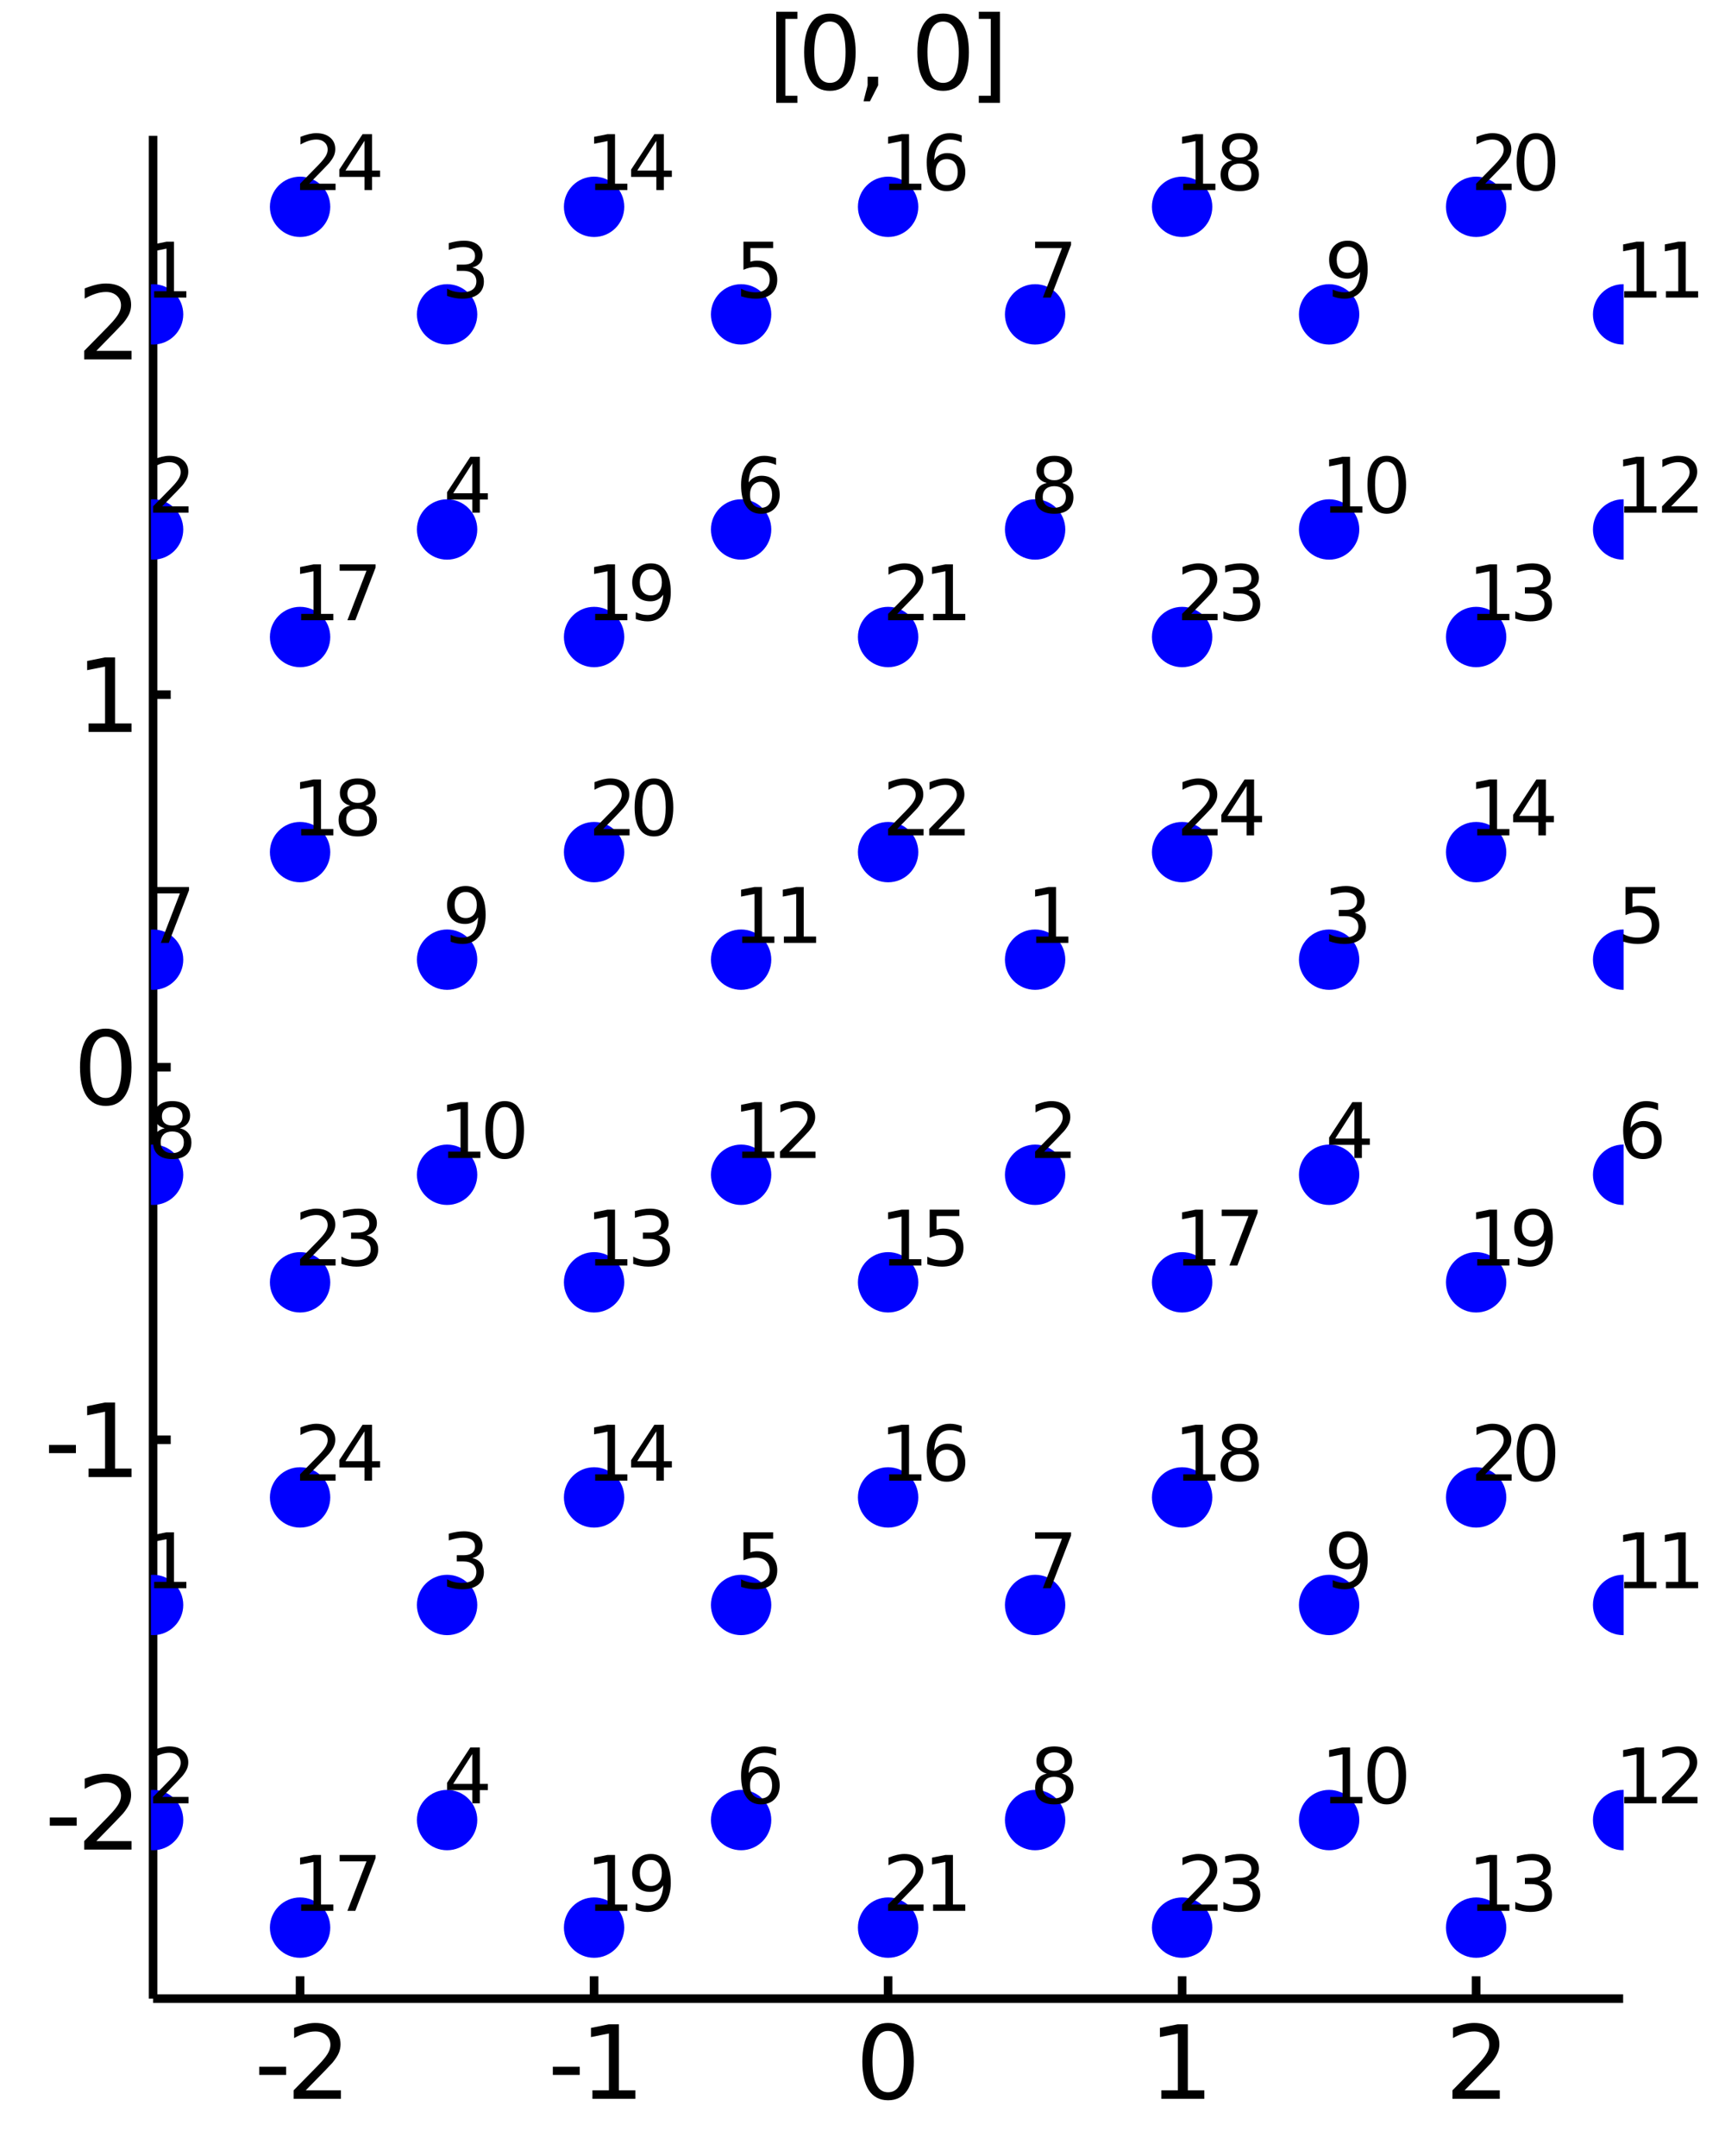 <?xml version="1.0" encoding="utf-8"?>
<svg xmlns="http://www.w3.org/2000/svg" xmlns:xlink="http://www.w3.org/1999/xlink" width="200" height="250" viewBox="0 0 800 1000">
<rect x="0" y="0" width="800" height="1000" fill="#808080" stroke="none"/>
<defs>
  <clipPath id="clip660">
    <rect x="0" y="0" width="800" height="1000"/>
  </clipPath>
</defs>
<path clip-path="url(#clip660)" d="
M0 1000 L800 1000 L800 0 L0 0  Z
  " fill="#ffffff" fill-rule="evenodd" fill-opacity="1"/>
<defs>
  <clipPath id="clip661">
    <rect x="200" y="100" width="701" height="701"/>
  </clipPath>
</defs>
<path clip-path="url(#clip660)" d="
M70.992 927.008 L752.756 927.008 L752.756 62.992 L70.992 62.992  Z
  " fill="#ffffff" fill-rule="evenodd" fill-opacity="1"/>
<defs>
  <clipPath id="clip662">
    <rect x="70" y="62" width="683" height="865"/>
  </clipPath>
</defs>
<polyline clip-path="url(#clip660)" style="stroke:#000000; stroke-width:4; stroke-opacity:1; fill:none" points="
  70.992,927.008 752.756,927.008 
  "/>
<polyline clip-path="url(#clip660)" style="stroke:#000000; stroke-width:4; stroke-opacity:1; fill:none" points="
  70.992,927.008 70.992,62.992 
  "/>
<polyline clip-path="url(#clip660)" style="stroke:#000000; stroke-width:4; stroke-opacity:1; fill:none" points="
  139.169,927.008 139.169,916.64 
  "/>
<polyline clip-path="url(#clip660)" style="stroke:#000000; stroke-width:4; stroke-opacity:1; fill:none" points="
  275.521,927.008 275.521,916.64 
  "/>
<polyline clip-path="url(#clip660)" style="stroke:#000000; stroke-width:4; stroke-opacity:1; fill:none" points="
  411.874,927.008 411.874,916.64 
  "/>
<polyline clip-path="url(#clip660)" style="stroke:#000000; stroke-width:4; stroke-opacity:1; fill:none" points="
  548.227,927.008 548.227,916.64 
  "/>
<polyline clip-path="url(#clip660)" style="stroke:#000000; stroke-width:4; stroke-opacity:1; fill:none" points="
  684.58,927.008 684.58,916.64 
  "/>
<polyline clip-path="url(#clip660)" style="stroke:#000000; stroke-width:4; stroke-opacity:1; fill:none" points="
  70.992,840.606 79.173,840.606 
  "/>
<polyline clip-path="url(#clip660)" style="stroke:#000000; stroke-width:4; stroke-opacity:1; fill:none" points="
  70.992,667.803 79.173,667.803 
  "/>
<polyline clip-path="url(#clip660)" style="stroke:#000000; stroke-width:4; stroke-opacity:1; fill:none" points="
  70.992,495 79.173,495 
  "/>
<polyline clip-path="url(#clip660)" style="stroke:#000000; stroke-width:4; stroke-opacity:1; fill:none" points="
  70.992,322.197 79.173,322.197 
  "/>
<polyline clip-path="url(#clip660)" style="stroke:#000000; stroke-width:4; stroke-opacity:1; fill:none" points="
  70.992,149.394 79.173,149.394 
  "/>
<path clip-path="url(#clip660)" d="M 0 0 M120.222 958.596 L132.699 958.596 L132.699 962.392 L120.222 962.392 L120.222 958.596 Z" fill="#000000" fill-rule="evenodd" fill-opacity="1" /><path clip-path="url(#clip660)" d="M 0 0 M141.796 969.545 L158.115 969.545 L158.115 973.48 L136.171 973.48 L136.171 969.545 Q138.833 966.79 143.416 962.16 Q148.023 957.508 149.203 956.165 Q151.449 953.642 152.328 951.906 Q153.231 950.147 153.231 948.457 Q153.231 945.702 151.286 943.966 Q149.365 942.23 146.263 942.23 Q144.064 942.23 141.611 942.994 Q139.18 943.758 136.402 945.309 L136.402 940.587 Q139.226 939.452 141.68 938.874 Q144.134 938.295 146.171 938.295 Q151.541 938.295 154.736 940.98 Q157.93 943.665 157.93 948.156 Q157.93 950.286 157.12 952.207 Q156.333 954.105 154.226 956.698 Q153.648 957.369 150.546 960.586 Q147.444 963.781 141.796 969.545 Z" fill="#000000" fill-rule="evenodd" fill-opacity="1" /><path clip-path="url(#clip660)" d="M 0 0 M256.389 958.596 L268.866 958.596 L268.866 962.392 L256.389 962.392 L256.389 958.596 Z" fill="#000000" fill-rule="evenodd" fill-opacity="1" /><path clip-path="url(#clip660)" d="M 0 0 M274.746 969.545 L282.385 969.545 L282.385 943.179 L274.075 944.846 L274.075 940.587 L282.338 938.92 L287.014 938.92 L287.014 969.545 L294.653 969.545 L294.653 973.48 L274.746 973.48 L274.746 969.545 Z" fill="#000000" fill-rule="evenodd" fill-opacity="1" /><path clip-path="url(#clip660)" d="M 0 0 M411.874 941.999 Q408.263 941.999 406.434 945.563 Q404.629 949.105 404.629 956.235 Q404.629 963.341 406.434 966.906 Q408.263 970.447 411.874 970.447 Q415.508 970.447 417.314 966.906 Q419.142 963.341 419.142 956.235 Q419.142 949.105 417.314 945.563 Q415.508 941.999 411.874 941.999 M411.874 938.295 Q417.684 938.295 420.74 942.901 Q423.818 947.485 423.818 956.235 Q423.818 964.961 420.74 969.568 Q417.684 974.151 411.874 974.151 Q406.064 974.151 402.985 969.568 Q399.93 964.961 399.93 956.235 Q399.93 947.485 402.985 942.901 Q406.064 938.295 411.874 938.295 Z" fill="#000000" fill-rule="evenodd" fill-opacity="1" /><path clip-path="url(#clip660)" d="M 0 0 M538.609 969.545 L546.248 969.545 L546.248 943.179 L537.937 944.846 L537.937 940.587 L546.201 938.92 L550.877 938.92 L550.877 969.545 L558.516 969.545 L558.516 973.48 L538.609 973.48 L538.609 969.545 Z" fill="#000000" fill-rule="evenodd" fill-opacity="1" /><path clip-path="url(#clip660)" d="M 0 0 M679.232 969.545 L695.552 969.545 L695.552 973.48 L673.607 973.48 L673.607 969.545 Q676.269 966.79 680.853 962.16 Q685.459 957.508 686.64 956.165 Q688.885 953.642 689.765 951.906 Q690.667 950.147 690.667 948.457 Q690.667 945.702 688.723 943.966 Q686.802 942.23 683.7 942.23 Q681.501 942.23 679.047 942.994 Q676.617 943.758 673.839 945.309 L673.839 940.587 Q676.663 939.452 679.117 938.874 Q681.57 938.295 683.607 938.295 Q688.978 938.295 692.172 940.98 Q695.367 943.665 695.367 948.156 Q695.367 950.286 694.556 952.207 Q693.769 954.105 691.663 956.698 Q691.084 957.369 687.982 960.586 Q684.88 963.781 679.232 969.545 Z" fill="#000000" fill-rule="evenodd" fill-opacity="1" /><path clip-path="url(#clip660)" d="M 0 0 M23.099 843.002 L35.576 843.002 L35.576 846.798 L23.099 846.798 L23.099 843.002 Z" fill="#000000" fill-rule="evenodd" fill-opacity="1" /><path clip-path="url(#clip660)" d="M 0 0 M44.673 853.951 L60.992 853.951 L60.992 857.886 L39.048 857.886 L39.048 853.951 Q41.71 851.197 46.293 846.567 Q50.9 841.914 52.08 840.572 Q54.325 838.048 55.205 836.312 Q56.108 834.553 56.108 832.863 Q56.108 830.109 54.163 828.373 Q52.242 826.636 49.14 826.636 Q46.941 826.636 44.488 827.4 Q42.057 828.164 39.279 829.715 L39.279 824.993 Q42.103 823.859 44.557 823.28 Q47.011 822.701 49.048 822.701 Q54.418 822.701 57.612 825.386 Q60.807 828.072 60.807 832.562 Q60.807 834.692 59.997 836.613 Q59.21 838.511 57.103 841.104 Q56.525 841.775 53.423 844.993 Q50.321 848.187 44.673 853.951 Z" fill="#000000" fill-rule="evenodd" fill-opacity="1" /><path clip-path="url(#clip660)" d="M 0 0 M22.728 670.199 L35.205 670.199 L35.205 673.995 L22.728 673.995 L22.728 670.199 Z" fill="#000000" fill-rule="evenodd" fill-opacity="1" /><path clip-path="url(#clip660)" d="M 0 0 M41.085 681.148 L48.724 681.148 L48.724 654.782 L40.413 656.449 L40.413 652.19 L48.677 650.523 L53.353 650.523 L53.353 681.148 L60.992 681.148 L60.992 685.083 L41.085 685.083 L41.085 681.148 Z" fill="#000000" fill-rule="evenodd" fill-opacity="1" /><path clip-path="url(#clip660)" d="M 0 0 M49.048 480.799 Q45.437 480.799 43.608 484.363 Q41.802 487.905 41.802 495.035 Q41.802 502.141 43.608 505.706 Q45.437 509.248 49.048 509.248 Q52.682 509.248 54.487 505.706 Q56.316 502.141 56.316 495.035 Q56.316 487.905 54.487 484.363 Q52.682 480.799 49.048 480.799 M49.048 477.095 Q54.858 477.095 57.913 481.701 Q60.992 486.285 60.992 495.035 Q60.992 503.762 57.913 508.368 Q54.858 512.951 49.048 512.951 Q43.238 512.951 40.159 508.368 Q37.103 503.762 37.103 495.035 Q37.103 486.285 40.159 481.701 Q43.238 477.095 49.048 477.095 Z" fill="#000000" fill-rule="evenodd" fill-opacity="1" /><path clip-path="url(#clip660)" d="M 0 0 M41.085 335.542 L48.724 335.542 L48.724 309.176 L40.413 310.843 L40.413 306.584 L48.677 304.917 L53.353 304.917 L53.353 335.542 L60.992 335.542 L60.992 339.477 L41.085 339.477 L41.085 335.542 Z" fill="#000000" fill-rule="evenodd" fill-opacity="1" /><path clip-path="url(#clip660)" d="M 0 0 M44.673 162.739 L60.992 162.739 L60.992 166.674 L39.048 166.674 L39.048 162.739 Q41.71 159.984 46.293 155.354 Q50.9 150.702 52.08 149.359 Q54.325 146.836 55.205 145.1 Q56.108 143.34 56.108 141.651 Q56.108 138.896 54.163 137.16 Q52.242 135.424 49.14 135.424 Q46.941 135.424 44.488 136.188 Q42.057 136.952 39.279 138.503 L39.279 133.78 Q42.103 132.646 44.557 132.067 Q47.011 131.489 49.048 131.489 Q54.418 131.489 57.612 134.174 Q60.807 136.859 60.807 141.35 Q60.807 143.479 59.997 145.401 Q59.21 147.299 57.103 149.891 Q56.525 150.563 53.423 153.78 Q50.321 156.975 44.673 162.739 Z" fill="#000000" fill-rule="evenodd" fill-opacity="1" /><path clip-path="url(#clip660)" d="M 0 0 M359.988 5.454 L369.802 5.454 L369.802 8.764 L364.247 8.764 L364.247 44.412 L369.802 44.412 L369.802 47.722 L359.988 47.722 L359.988 5.454 Z" fill="#000000" fill-rule="evenodd" fill-opacity="1" /><path clip-path="url(#clip660)" d="M 0 0 M384.872 9.991 Q381.261 9.991 379.432 13.556 Q377.627 17.097 377.627 24.227 Q377.627 31.333 379.432 34.898 Q381.261 38.44 384.872 38.44 Q388.506 38.44 390.312 34.898 Q392.14 31.333 392.14 24.227 Q392.14 17.097 390.312 13.556 Q388.506 9.991 384.872 9.991 M384.872 6.287 Q390.682 6.287 393.738 10.893 Q396.816 15.477 396.816 24.227 Q396.816 32.953 393.738 37.56 Q390.682 42.143 384.872 42.143 Q379.062 42.143 375.983 37.56 Q372.927 32.953 372.927 24.227 Q372.927 15.477 375.983 10.893 Q379.062 6.287 384.872 6.287 Z" fill="#000000" fill-rule="evenodd" fill-opacity="1" /><path clip-path="url(#clip660)" d="M 0 0 M402.372 35.592 L407.256 35.592 L407.256 39.574 L403.46 46.981 L400.474 46.981 L402.372 39.574 L402.372 35.592 Z" fill="#000000" fill-rule="evenodd" fill-opacity="1" /><path clip-path="url(#clip660)" d="M 0 0 M437.395 9.991 Q433.784 9.991 431.955 13.556 Q430.149 17.097 430.149 24.227 Q430.149 31.333 431.955 34.898 Q433.784 38.44 437.395 38.44 Q441.029 38.44 442.834 34.898 Q444.663 31.333 444.663 24.227 Q444.663 17.097 442.834 13.556 Q441.029 9.991 437.395 9.991 M437.395 6.287 Q443.205 6.287 446.26 10.893 Q449.339 15.477 449.339 24.227 Q449.339 32.953 446.26 37.56 Q443.205 42.143 437.395 42.143 Q431.585 42.143 428.506 37.56 Q425.45 32.953 425.45 24.227 Q425.45 15.477 428.506 10.893 Q431.585 6.287 437.395 6.287 Z" fill="#000000" fill-rule="evenodd" fill-opacity="1" /><path clip-path="url(#clip660)" d="M 0 0 M463.76 5.454 L463.76 47.722 L453.946 47.722 L453.946 44.412 L459.478 44.412 L459.478 8.764 L453.946 8.764 L453.946 5.454 L463.76 5.454 Z" fill="#000000" fill-rule="evenodd" fill-opacity="1" /><circle clip-path="url(#clip662)" cx="139.169" cy="894.072" r="14" fill="#0000ff" fill-rule="evenodd" fill-opacity="1" stroke="none"/>
<path clip-path="url(#clip660)" d="M 0 0 M139.672 883.344 L145.401 883.344 L145.401 863.57 L139.169 864.82 L139.169 861.626 L145.366 860.376 L148.873 860.376 L148.873 883.344 L154.602 883.344 L154.602 886.296 L139.672 886.296 L139.672 883.344 Z" fill="#000000" fill-rule="evenodd" fill-opacity="1" /><path clip-path="url(#clip660)" d="M 0 0 M157.519 860.376 L174.186 860.376 L174.186 861.869 L164.776 886.296 L161.113 886.296 L169.967 863.327 L157.519 863.327 L157.519 860.376 Z" fill="#000000" fill-rule="evenodd" fill-opacity="1" /><circle clip-path="url(#clip662)" cx="70.992" cy="744.42" r="14" fill="#0000ff" fill-rule="evenodd" fill-opacity="1" stroke="none"/>
<circle clip-path="url(#clip662)" cx="70.992" cy="844.188" r="14" fill="#0000ff" fill-rule="evenodd" fill-opacity="1" stroke="none"/>
<circle clip-path="url(#clip662)" cx="207.345" cy="744.42" r="14" fill="#0000ff" fill-rule="evenodd" fill-opacity="1" stroke="none"/>
<circle clip-path="url(#clip662)" cx="207.345" cy="844.188" r="14" fill="#0000ff" fill-rule="evenodd" fill-opacity="1" stroke="none"/>
<circle clip-path="url(#clip662)" cx="343.698" cy="744.42" r="14" fill="#0000ff" fill-rule="evenodd" fill-opacity="1" stroke="none"/>
<circle clip-path="url(#clip662)" cx="343.698" cy="844.188" r="14" fill="#0000ff" fill-rule="evenodd" fill-opacity="1" stroke="none"/>
<circle clip-path="url(#clip662)" cx="70.992" cy="445.116" r="14" fill="#0000ff" fill-rule="evenodd" fill-opacity="1" stroke="none"/>
<circle clip-path="url(#clip662)" cx="70.992" cy="544.884" r="14" fill="#0000ff" fill-rule="evenodd" fill-opacity="1" stroke="none"/>
<circle clip-path="url(#clip662)" cx="207.345" cy="445.116" r="14" fill="#0000ff" fill-rule="evenodd" fill-opacity="1" stroke="none"/>
<circle clip-path="url(#clip662)" cx="207.345" cy="544.884" r="14" fill="#0000ff" fill-rule="evenodd" fill-opacity="1" stroke="none"/>
<circle clip-path="url(#clip662)" cx="343.698" cy="445.116" r="14" fill="#0000ff" fill-rule="evenodd" fill-opacity="1" stroke="none"/>
<circle clip-path="url(#clip662)" cx="343.698" cy="544.884" r="14" fill="#0000ff" fill-rule="evenodd" fill-opacity="1" stroke="none"/>
<circle clip-path="url(#clip662)" cx="275.521" cy="594.768" r="14" fill="#0000ff" fill-rule="evenodd" fill-opacity="1" stroke="none"/>
<circle clip-path="url(#clip662)" cx="275.521" cy="694.536" r="14" fill="#0000ff" fill-rule="evenodd" fill-opacity="1" stroke="none"/>
<circle clip-path="url(#clip662)" cx="411.874" cy="594.768" r="14" fill="#0000ff" fill-rule="evenodd" fill-opacity="1" stroke="none"/>
<circle clip-path="url(#clip662)" cx="411.874" cy="694.536" r="14" fill="#0000ff" fill-rule="evenodd" fill-opacity="1" stroke="none"/>
<circle clip-path="url(#clip662)" cx="139.169" cy="295.464" r="14" fill="#0000ff" fill-rule="evenodd" fill-opacity="1" stroke="none"/>
<circle clip-path="url(#clip662)" cx="139.169" cy="395.232" r="14" fill="#0000ff" fill-rule="evenodd" fill-opacity="1" stroke="none"/>
<circle clip-path="url(#clip662)" cx="275.521" cy="894.072" r="14" fill="#0000ff" fill-rule="evenodd" fill-opacity="1" stroke="none"/>
<circle clip-path="url(#clip662)" cx="411.874" cy="894.072" r="14" fill="#0000ff" fill-rule="evenodd" fill-opacity="1" stroke="none"/>
<circle clip-path="url(#clip662)" cx="139.169" cy="594.768" r="14" fill="#0000ff" fill-rule="evenodd" fill-opacity="1" stroke="none"/>
<circle clip-path="url(#clip662)" cx="139.169" cy="694.536" r="14" fill="#0000ff" fill-rule="evenodd" fill-opacity="1" stroke="none"/>
<path clip-path="url(#clip660)" d="M 0 0 M71.496 733.692 L77.225 733.692 L77.225 713.918 L70.992 715.168 L70.992 711.974 L77.19 710.724 L80.697 710.724 L80.697 733.692 L86.426 733.692 L86.426 736.644 L71.496 736.644 L71.496 733.692 Z" fill="#000000" fill-rule="evenodd" fill-opacity="1" /><path clip-path="url(#clip660)" d="M 0 0 M75.211 833.46 L87.45 833.46 L87.45 836.412 L70.992 836.412 L70.992 833.46 Q72.989 831.394 76.426 827.922 Q79.881 824.433 80.766 823.426 Q82.45 821.533 83.11 820.231 Q83.787 818.912 83.787 817.645 Q83.787 815.579 82.329 814.277 Q80.888 812.974 78.561 812.974 Q76.912 812.974 75.072 813.547 Q73.249 814.12 71.166 815.283 L71.166 811.742 Q73.284 810.891 75.124 810.457 Q76.964 810.023 78.492 810.023 Q82.52 810.023 84.916 812.037 Q87.311 814.051 87.311 817.419 Q87.311 819.016 86.704 820.457 Q86.114 821.881 84.534 823.825 Q84.1 824.329 81.773 826.742 Q79.447 829.138 75.211 833.46 Z" fill="#000000" fill-rule="evenodd" fill-opacity="1" /><path clip-path="url(#clip660)" d="M 0 0 M219.064 722.668 Q221.581 723.206 222.987 724.908 Q224.411 726.609 224.411 729.109 Q224.411 732.946 221.772 735.047 Q219.133 737.147 214.272 737.147 Q212.64 737.147 210.904 736.817 Q209.185 736.505 207.345 735.863 L207.345 732.477 Q208.803 733.328 210.539 733.762 Q212.275 734.196 214.168 734.196 Q217.466 734.196 219.185 732.894 Q220.921 731.592 220.921 729.109 Q220.921 726.818 219.307 725.533 Q217.709 724.231 214.845 724.231 L211.824 724.231 L211.824 721.349 L214.984 721.349 Q217.571 721.349 218.942 720.325 Q220.314 719.283 220.314 717.338 Q220.314 715.342 218.89 714.283 Q217.484 713.206 214.845 713.206 Q213.404 713.206 211.755 713.519 Q210.105 713.831 208.126 714.491 L208.126 711.366 Q210.123 710.811 211.859 710.533 Q213.612 710.255 215.157 710.255 Q219.15 710.255 221.477 712.078 Q223.803 713.884 223.803 716.974 Q223.803 719.127 222.57 720.62 Q221.338 722.095 219.064 722.668 Z" fill="#000000" fill-rule="evenodd" fill-opacity="1" /><path clip-path="url(#clip660)" d="M 0 0 M219.046 813.547 L210.192 827.384 L219.046 827.384 L219.046 813.547 M218.126 810.492 L222.536 810.492 L222.536 827.384 L226.234 827.384 L226.234 830.301 L222.536 830.301 L222.536 836.412 L219.046 836.412 L219.046 830.301 L207.345 830.301 L207.345 826.915 L218.126 810.492 Z" fill="#000000" fill-rule="evenodd" fill-opacity="1" /><path clip-path="url(#clip660)" d="M 0 0 M344.791 710.724 L358.559 710.724 L358.559 713.675 L348.003 713.675 L348.003 720.029 Q348.767 719.769 349.531 719.647 Q350.295 719.509 351.059 719.509 Q355.399 719.509 357.934 721.887 Q360.468 724.265 360.468 728.328 Q360.468 732.512 357.864 734.838 Q355.26 737.147 350.521 737.147 Q348.889 737.147 347.187 736.87 Q345.503 736.592 343.698 736.036 L343.698 732.512 Q345.26 733.363 346.927 733.779 Q348.593 734.196 350.451 734.196 Q353.455 734.196 355.208 732.616 Q356.961 731.036 356.961 728.328 Q356.961 725.62 355.208 724.04 Q353.455 722.46 350.451 722.46 Q349.045 722.46 347.639 722.772 Q346.25 723.085 344.791 723.745 L344.791 710.724 Z" fill="#000000" fill-rule="evenodd" fill-opacity="1" /><path clip-path="url(#clip660)" d="M 0 0 M352.951 822.054 Q350.59 822.054 349.201 823.669 Q347.83 825.283 347.83 828.096 Q347.83 830.891 349.201 832.523 Q350.59 834.138 352.951 834.138 Q355.312 834.138 356.684 832.523 Q358.073 830.891 358.073 828.096 Q358.073 825.283 356.684 823.669 Q355.312 822.054 352.951 822.054 M359.913 811.065 L359.913 814.259 Q358.593 813.634 357.239 813.304 Q355.902 812.974 354.583 812.974 Q351.111 812.974 349.271 815.318 Q347.448 817.662 347.187 822.401 Q348.212 820.891 349.757 820.092 Q351.302 819.276 353.159 819.276 Q357.066 819.276 359.323 821.655 Q361.597 824.016 361.597 828.096 Q361.597 832.089 359.236 834.502 Q356.875 836.915 352.951 836.915 Q348.455 836.915 346.076 833.478 Q343.698 830.023 343.698 823.478 Q343.698 817.332 346.614 813.686 Q349.531 810.023 354.444 810.023 Q355.764 810.023 357.1 810.283 Q358.455 810.544 359.913 811.065 Z" fill="#000000" fill-rule="evenodd" fill-opacity="1" /><path clip-path="url(#clip660)" d="M 0 0 M70.992 411.42 L87.659 411.42 L87.659 412.913 L78.249 437.34 L74.586 437.34 L83.44 414.371 L70.992 414.371 L70.992 411.42 Z" fill="#000000" fill-rule="evenodd" fill-opacity="1" /><path clip-path="url(#clip660)" d="M 0 0 M79.881 524.799 Q77.381 524.799 75.94 526.136 Q74.516 527.473 74.516 529.816 Q74.516 532.16 75.94 533.497 Q77.381 534.834 79.881 534.834 Q82.381 534.834 83.822 533.497 Q85.263 532.143 85.263 529.816 Q85.263 527.473 83.822 526.136 Q82.398 524.799 79.881 524.799 M76.374 523.306 Q74.117 522.75 72.85 521.205 Q71.6 519.66 71.6 517.438 Q71.6 514.33 73.805 512.525 Q76.027 510.719 79.881 510.719 Q83.752 510.719 85.957 512.525 Q88.162 514.33 88.162 517.438 Q88.162 519.66 86.895 521.205 Q85.645 522.75 83.405 523.306 Q85.94 523.896 87.346 525.615 Q88.77 527.334 88.77 529.816 Q88.77 533.584 86.461 535.598 Q84.169 537.611 79.881 537.611 Q75.593 537.611 73.284 535.598 Q70.992 533.584 70.992 529.816 Q70.992 527.334 72.416 525.615 Q73.839 523.896 76.374 523.306 M75.089 517.768 Q75.089 519.782 76.339 520.91 Q77.607 522.039 79.881 522.039 Q82.138 522.039 83.405 520.91 Q84.69 519.782 84.69 517.768 Q84.69 515.754 83.405 514.625 Q82.138 513.497 79.881 513.497 Q77.607 513.497 76.339 514.625 Q75.089 515.754 75.089 517.768 Z" fill="#000000" fill-rule="evenodd" fill-opacity="1" /><path clip-path="url(#clip660)" d="M 0 0 M209.012 436.802 L209.012 433.607 Q210.331 434.232 211.685 434.562 Q213.039 434.892 214.341 434.892 Q217.814 434.892 219.636 432.566 Q221.477 430.222 221.737 425.465 Q220.73 426.958 219.185 427.757 Q217.64 428.555 215.765 428.555 Q211.876 428.555 209.602 426.212 Q207.345 423.851 207.345 419.771 Q207.345 415.778 209.706 413.364 Q212.067 410.951 215.991 410.951 Q220.487 410.951 222.848 414.406 Q225.227 417.844 225.227 424.406 Q225.227 430.535 222.31 434.198 Q219.411 437.843 214.498 437.843 Q213.178 437.843 211.824 437.583 Q210.47 437.323 209.012 436.802 M215.991 425.812 Q218.352 425.812 219.723 424.198 Q221.112 422.583 221.112 419.771 Q221.112 416.976 219.723 415.361 Q218.352 413.729 215.991 413.729 Q213.63 413.729 212.241 415.361 Q210.869 416.976 210.869 419.771 Q210.869 422.583 212.241 424.198 Q213.63 425.812 215.991 425.812 Z" fill="#000000" fill-rule="evenodd" fill-opacity="1" /><path clip-path="url(#clip660)" d="M 0 0 M207.848 534.157 L213.577 534.157 L213.577 514.382 L207.345 515.632 L207.345 512.438 L213.543 511.188 L217.05 511.188 L217.05 534.157 L222.779 534.157 L222.779 537.108 L207.848 537.108 L207.848 534.157 Z" fill="#000000" fill-rule="evenodd" fill-opacity="1" /><path clip-path="url(#clip660)" d="M 0 0 M234.081 513.497 Q231.373 513.497 230.001 516.171 Q228.647 518.827 228.647 524.174 Q228.647 529.504 230.001 532.177 Q231.373 534.834 234.081 534.834 Q236.807 534.834 238.161 532.177 Q239.532 529.504 239.532 524.174 Q239.532 518.827 238.161 516.171 Q236.807 513.497 234.081 513.497 M234.081 510.719 Q238.438 510.719 240.73 514.174 Q243.039 517.612 243.039 524.174 Q243.039 530.719 240.73 534.174 Q238.438 537.611 234.081 537.611 Q229.723 537.611 227.414 534.174 Q225.123 530.719 225.123 524.174 Q225.123 517.612 227.414 514.174 Q229.723 510.719 234.081 510.719 Z" fill="#000000" fill-rule="evenodd" fill-opacity="1" /><path clip-path="url(#clip660)" d="M 0 0 M344.201 434.389 L349.93 434.389 L349.93 414.614 L343.698 415.864 L343.698 412.67 L349.896 411.42 L353.402 411.42 L353.402 434.389 L359.132 434.389 L359.132 437.34 L344.201 437.34 L344.201 434.389 Z" fill="#000000" fill-rule="evenodd" fill-opacity="1" /><path clip-path="url(#clip660)" d="M 0 0 M363.541 434.389 L369.27 434.389 L369.27 414.614 L363.038 415.864 L363.038 412.67 L369.236 411.42 L372.743 411.42 L372.743 434.389 L378.472 434.389 L378.472 437.34 L363.541 437.34 L363.541 434.389 Z" fill="#000000" fill-rule="evenodd" fill-opacity="1" /><path clip-path="url(#clip660)" d="M 0 0 M344.201 534.157 L349.93 534.157 L349.93 514.382 L343.698 515.632 L343.698 512.438 L349.896 511.188 L353.402 511.188 L353.402 534.157 L359.132 534.157 L359.132 537.108 L344.201 537.108 L344.201 534.157 Z" fill="#000000" fill-rule="evenodd" fill-opacity="1" /><path clip-path="url(#clip660)" d="M 0 0 M365.954 534.157 L378.194 534.157 L378.194 537.108 L361.736 537.108 L361.736 534.157 Q363.732 532.091 367.17 528.618 Q370.625 525.129 371.51 524.122 Q373.194 522.23 373.854 520.928 Q374.531 519.608 374.531 518.341 Q374.531 516.275 373.072 514.973 Q371.632 513.671 369.305 513.671 Q367.656 513.671 365.816 514.244 Q363.993 514.816 361.909 515.98 L361.909 512.438 Q364.027 511.587 365.868 511.153 Q367.708 510.719 369.236 510.719 Q373.263 510.719 375.659 512.733 Q378.055 514.747 378.055 518.115 Q378.055 519.712 377.447 521.153 Q376.857 522.577 375.277 524.521 Q374.843 525.025 372.517 527.438 Q370.191 529.834 365.954 534.157 Z" fill="#000000" fill-rule="evenodd" fill-opacity="1" /><path clip-path="url(#clip660)" d="M 0 0 M276.025 584.041 L281.754 584.041 L281.754 564.266 L275.521 565.516 L275.521 562.322 L281.719 561.072 L285.226 561.072 L285.226 584.041 L290.955 584.041 L290.955 586.992 L276.025 586.992 L276.025 584.041 Z" fill="#000000" fill-rule="evenodd" fill-opacity="1" /><path clip-path="url(#clip660)" d="M 0 0 M305.382 573.016 Q307.9 573.555 309.306 575.256 Q310.729 576.957 310.729 579.457 Q310.729 583.294 308.091 585.395 Q305.452 587.495 300.591 587.495 Q298.959 587.495 297.223 587.166 Q295.504 586.853 293.664 586.211 L293.664 582.825 Q295.122 583.676 296.858 584.11 Q298.594 584.544 300.486 584.544 Q303.785 584.544 305.504 583.242 Q307.24 581.94 307.24 579.457 Q307.24 577.166 305.625 575.881 Q304.028 574.579 301.163 574.579 L298.143 574.579 L298.143 571.697 L301.302 571.697 Q303.889 571.697 305.261 570.673 Q306.632 569.631 306.632 567.686 Q306.632 565.69 305.209 564.631 Q303.802 563.555 301.163 563.555 Q299.723 563.555 298.073 563.867 Q296.424 564.18 294.445 564.839 L294.445 561.714 Q296.441 561.159 298.177 560.881 Q299.931 560.603 301.476 560.603 Q305.469 560.603 307.795 562.426 Q310.122 564.232 310.122 567.322 Q310.122 569.475 308.889 570.968 Q307.657 572.443 305.382 573.016 Z" fill="#000000" fill-rule="evenodd" fill-opacity="1" /><path clip-path="url(#clip660)" d="M 0 0 M276.025 683.809 L281.754 683.809 L281.754 664.034 L275.521 665.284 L275.521 662.09 L281.719 660.84 L285.226 660.84 L285.226 683.809 L290.955 683.809 L290.955 686.76 L276.025 686.76 L276.025 683.809 Z" fill="#000000" fill-rule="evenodd" fill-opacity="1" /><path clip-path="url(#clip660)" d="M 0 0 M304.393 663.895 L295.539 677.732 L304.393 677.732 L304.393 663.895 M303.472 660.84 L307.882 660.84 L307.882 677.732 L311.58 677.732 L311.58 680.649 L307.882 680.649 L307.882 686.76 L304.393 686.76 L304.393 680.649 L292.691 680.649 L292.691 677.263 L303.472 660.84 Z" fill="#000000" fill-rule="evenodd" fill-opacity="1" /><path clip-path="url(#clip660)" d="M 0 0 M412.377 584.041 L418.107 584.041 L418.107 564.266 L411.874 565.516 L411.874 562.322 L418.072 561.072 L421.579 561.072 L421.579 584.041 L427.308 584.041 L427.308 586.992 L412.377 586.992 L412.377 584.041 Z" fill="#000000" fill-rule="evenodd" fill-opacity="1" /><path clip-path="url(#clip660)" d="M 0 0 M431.145 561.072 L444.912 561.072 L444.912 564.023 L434.357 564.023 L434.357 570.377 Q435.12 570.117 435.884 569.996 Q436.648 569.857 437.412 569.857 Q441.752 569.857 444.287 572.235 Q446.822 574.614 446.822 578.676 Q446.822 582.86 444.218 585.186 Q441.613 587.495 436.874 587.495 Q435.242 587.495 433.541 587.218 Q431.857 586.94 430.051 586.384 L430.051 582.86 Q431.613 583.711 433.28 584.127 Q434.947 584.544 436.804 584.544 Q439.808 584.544 441.561 582.964 Q443.315 581.384 443.315 578.676 Q443.315 575.968 441.561 574.388 Q439.808 572.808 436.804 572.808 Q435.398 572.808 433.992 573.12 Q432.603 573.433 431.145 574.093 L431.145 561.072 Z" fill="#000000" fill-rule="evenodd" fill-opacity="1" /><path clip-path="url(#clip660)" d="M 0 0 M412.377 683.809 L418.107 683.809 L418.107 664.034 L411.874 665.284 L411.874 662.09 L418.072 660.84 L421.579 660.84 L421.579 683.809 L427.308 683.809 L427.308 686.76 L412.377 686.76 L412.377 683.809 Z" fill="#000000" fill-rule="evenodd" fill-opacity="1" /><path clip-path="url(#clip660)" d="M 0 0 M439.044 672.402 Q436.683 672.402 435.294 674.017 Q433.923 675.631 433.923 678.444 Q433.923 681.239 435.294 682.871 Q436.683 684.486 439.044 684.486 Q441.405 684.486 442.777 682.871 Q444.166 681.239 444.166 678.444 Q444.166 675.631 442.777 674.017 Q441.405 672.402 439.044 672.402 M446.006 661.413 L446.006 664.607 Q444.686 663.982 443.332 663.652 Q441.995 663.323 440.676 663.323 Q437.204 663.323 435.363 665.666 Q433.541 668.01 433.28 672.75 Q434.304 671.239 435.85 670.441 Q437.395 669.625 439.252 669.625 Q443.159 669.625 445.416 672.003 Q447.69 674.364 447.69 678.444 Q447.69 682.437 445.329 684.85 Q442.968 687.263 439.044 687.263 Q434.548 687.263 432.169 683.826 Q429.791 680.371 429.791 673.826 Q429.791 667.68 432.707 664.034 Q435.624 660.371 440.537 660.371 Q441.856 660.371 443.193 660.632 Q444.547 660.892 446.006 661.413 Z" fill="#000000" fill-rule="evenodd" fill-opacity="1" /><path clip-path="url(#clip660)" d="M 0 0 M139.672 284.737 L145.401 284.737 L145.401 264.963 L139.169 266.213 L139.169 263.018 L145.366 261.768 L148.873 261.768 L148.873 284.737 L154.602 284.737 L154.602 287.688 L139.672 287.688 L139.672 284.737 Z" fill="#000000" fill-rule="evenodd" fill-opacity="1" /><path clip-path="url(#clip660)" d="M 0 0 M157.519 261.768 L174.186 261.768 L174.186 263.261 L164.776 287.688 L161.113 287.688 L169.967 264.719 L157.519 264.719 L157.519 261.768 Z" fill="#000000" fill-rule="evenodd" fill-opacity="1" /><path clip-path="url(#clip660)" d="M 0 0 M139.672 384.505 L145.401 384.505 L145.401 364.73 L139.169 365.98 L139.169 362.786 L145.366 361.536 L148.873 361.536 L148.873 384.505 L154.602 384.505 L154.602 387.456 L139.672 387.456 L139.672 384.505 Z" fill="#000000" fill-rule="evenodd" fill-opacity="1" /><path clip-path="url(#clip660)" d="M 0 0 M165.904 375.147 Q163.404 375.147 161.964 376.484 Q160.54 377.821 160.54 380.164 Q160.54 382.508 161.964 383.845 Q163.404 385.182 165.904 385.182 Q168.404 385.182 169.845 383.845 Q171.286 382.491 171.286 380.164 Q171.286 377.821 169.845 376.484 Q168.422 375.147 165.904 375.147 M162.398 373.654 Q160.141 373.098 158.873 371.553 Q157.623 370.008 157.623 367.786 Q157.623 364.678 159.828 362.873 Q162.05 361.067 165.904 361.067 Q169.776 361.067 171.981 362.873 Q174.186 364.678 174.186 367.786 Q174.186 370.008 172.918 371.553 Q171.668 373.098 169.429 373.654 Q171.963 374.244 173.37 375.963 Q174.793 377.682 174.793 380.164 Q174.793 383.932 172.484 385.946 Q170.193 387.96 165.904 387.96 Q161.616 387.96 159.307 385.946 Q157.016 383.932 157.016 380.164 Q157.016 377.682 158.439 375.963 Q159.863 374.244 162.398 373.654 M161.113 368.116 Q161.113 370.13 162.363 371.258 Q163.63 372.387 165.904 372.387 Q168.161 372.387 169.429 371.258 Q170.713 370.13 170.713 368.116 Q170.713 366.102 169.429 364.974 Q168.161 363.845 165.904 363.845 Q163.63 363.845 162.363 364.974 Q161.113 366.102 161.113 368.116 Z" fill="#000000" fill-rule="evenodd" fill-opacity="1" /><path clip-path="url(#clip660)" d="M 0 0 M276.025 883.344 L281.754 883.344 L281.754 863.57 L275.521 864.82 L275.521 861.626 L281.719 860.376 L285.226 860.376 L285.226 883.344 L290.955 883.344 L290.955 886.296 L276.025 886.296 L276.025 883.344 Z" fill="#000000" fill-rule="evenodd" fill-opacity="1" /><path clip-path="url(#clip660)" d="M 0 0 M294.861 885.758 L294.861 882.563 Q296.181 883.188 297.535 883.518 Q298.889 883.848 300.191 883.848 Q303.663 883.848 305.486 881.521 Q307.327 879.178 307.587 874.421 Q306.58 875.914 305.035 876.712 Q303.49 877.511 301.615 877.511 Q297.726 877.511 295.452 875.167 Q293.195 872.806 293.195 868.726 Q293.195 864.733 295.556 862.32 Q297.917 859.907 301.841 859.907 Q306.337 859.907 308.698 863.362 Q311.077 866.799 311.077 873.362 Q311.077 879.49 308.16 883.153 Q305.261 886.799 300.348 886.799 Q299.028 886.799 297.674 886.539 Q296.32 886.278 294.861 885.758 M301.841 874.768 Q304.202 874.768 305.573 873.153 Q306.962 871.539 306.962 868.726 Q306.962 865.931 305.573 864.317 Q304.202 862.685 301.841 862.685 Q299.479 862.685 298.091 864.317 Q296.719 865.931 296.719 868.726 Q296.719 871.539 298.091 873.153 Q299.479 874.768 301.841 874.768 Z" fill="#000000" fill-rule="evenodd" fill-opacity="1" /><path clip-path="url(#clip660)" d="M 0 0 M416.093 883.344 L428.332 883.344 L428.332 886.296 L411.874 886.296 L411.874 883.344 Q413.871 881.278 417.308 877.806 Q420.763 874.317 421.648 873.31 Q423.332 871.417 423.992 870.115 Q424.669 868.796 424.669 867.529 Q424.669 865.463 423.211 864.16 Q421.77 862.858 419.443 862.858 Q417.794 862.858 415.954 863.431 Q414.131 864.004 412.048 865.167 L412.048 861.626 Q414.166 860.775 416.006 860.341 Q417.846 859.907 419.374 859.907 Q423.402 859.907 425.798 861.921 Q428.193 863.935 428.193 867.303 Q428.193 868.9 427.586 870.341 Q426.995 871.765 425.416 873.709 Q424.982 874.213 422.655 876.626 Q420.329 879.022 416.093 883.344 Z" fill="#000000" fill-rule="evenodd" fill-opacity="1" /><path clip-path="url(#clip660)" d="M 0 0 M432.742 883.344 L438.471 883.344 L438.471 863.57 L432.238 864.82 L432.238 861.626 L438.436 860.376 L441.943 860.376 L441.943 883.344 L447.672 883.344 L447.672 886.296 L432.742 886.296 L432.742 883.344 Z" fill="#000000" fill-rule="evenodd" fill-opacity="1" /><path clip-path="url(#clip660)" d="M 0 0 M143.387 584.041 L155.627 584.041 L155.627 586.992 L139.169 586.992 L139.169 584.041 Q141.165 581.975 144.603 578.502 Q148.057 575.013 148.943 574.006 Q150.627 572.114 151.286 570.811 Q151.964 569.492 151.964 568.225 Q151.964 566.159 150.505 564.857 Q149.064 563.555 146.738 563.555 Q145.089 563.555 143.248 564.127 Q141.425 564.7 139.342 565.864 L139.342 562.322 Q141.46 561.471 143.3 561.037 Q145.141 560.603 146.668 560.603 Q150.696 560.603 153.092 562.617 Q155.488 564.631 155.488 567.999 Q155.488 569.596 154.88 571.037 Q154.29 572.461 152.71 574.405 Q152.276 574.909 149.95 577.322 Q147.623 579.718 143.387 584.041 Z" fill="#000000" fill-rule="evenodd" fill-opacity="1" /><path clip-path="url(#clip660)" d="M 0 0 M170.054 573.016 Q172.571 573.555 173.977 575.256 Q175.401 576.957 175.401 579.457 Q175.401 583.294 172.762 585.395 Q170.123 587.495 165.262 587.495 Q163.63 587.495 161.894 587.166 Q160.175 586.853 158.335 586.211 L158.335 582.825 Q159.793 583.676 161.529 584.11 Q163.266 584.544 165.158 584.544 Q168.457 584.544 170.175 583.242 Q171.911 581.94 171.911 579.457 Q171.911 577.166 170.297 575.881 Q168.7 574.579 165.835 574.579 L162.814 574.579 L162.814 571.697 L165.974 571.697 Q168.561 571.697 169.932 570.673 Q171.304 569.631 171.304 567.686 Q171.304 565.69 169.88 564.631 Q168.474 563.555 165.835 563.555 Q164.394 563.555 162.745 563.867 Q161.095 564.18 159.116 564.839 L159.116 561.714 Q161.113 561.159 162.849 560.881 Q164.602 560.603 166.148 560.603 Q170.141 560.603 172.467 562.426 Q174.793 564.232 174.793 567.322 Q174.793 569.475 173.561 570.968 Q172.328 572.443 170.054 573.016 Z" fill="#000000" fill-rule="evenodd" fill-opacity="1" /><path clip-path="url(#clip660)" d="M 0 0 M143.387 683.809 L155.627 683.809 L155.627 686.76 L139.169 686.76 L139.169 683.809 Q141.165 681.743 144.603 678.27 Q148.057 674.781 148.943 673.774 Q150.627 671.881 151.286 670.579 Q151.964 669.26 151.964 667.993 Q151.964 665.927 150.505 664.625 Q149.064 663.323 146.738 663.323 Q145.089 663.323 143.248 663.895 Q141.425 664.468 139.342 665.632 L139.342 662.09 Q141.46 661.239 143.3 660.805 Q145.141 660.371 146.668 660.371 Q150.696 660.371 153.092 662.385 Q155.488 664.399 155.488 667.767 Q155.488 669.364 154.88 670.805 Q154.29 672.229 152.71 674.173 Q152.276 674.677 149.95 677.09 Q147.623 679.486 143.387 683.809 Z" fill="#000000" fill-rule="evenodd" fill-opacity="1" /><path clip-path="url(#clip660)" d="M 0 0 M169.064 663.895 L160.21 677.732 L169.064 677.732 L169.064 663.895 M168.144 660.84 L172.554 660.84 L172.554 677.732 L176.252 677.732 L176.252 680.649 L172.554 680.649 L172.554 686.76 L169.064 686.76 L169.064 680.649 L157.363 680.649 L157.363 677.263 L168.144 660.84 Z" fill="#000000" fill-rule="evenodd" fill-opacity="1" /><circle clip-path="url(#clip662)" cx="70.992" cy="145.812" r="14" fill="#0000ff" fill-rule="evenodd" fill-opacity="1" stroke="none"/>
<circle clip-path="url(#clip662)" cx="70.992" cy="245.58" r="14" fill="#0000ff" fill-rule="evenodd" fill-opacity="1" stroke="none"/>
<circle clip-path="url(#clip662)" cx="207.345" cy="145.812" r="14" fill="#0000ff" fill-rule="evenodd" fill-opacity="1" stroke="none"/>
<circle clip-path="url(#clip662)" cx="207.345" cy="245.58" r="14" fill="#0000ff" fill-rule="evenodd" fill-opacity="1" stroke="none"/>
<circle clip-path="url(#clip662)" cx="343.698" cy="145.812" r="14" fill="#0000ff" fill-rule="evenodd" fill-opacity="1" stroke="none"/>
<circle clip-path="url(#clip662)" cx="343.698" cy="245.58" r="14" fill="#0000ff" fill-rule="evenodd" fill-opacity="1" stroke="none"/>
<circle clip-path="url(#clip662)" cx="275.521" cy="95.928" r="14" fill="#0000ff" fill-rule="evenodd" fill-opacity="1" stroke="none"/>
<circle clip-path="url(#clip662)" cx="411.874" cy="95.928" r="14" fill="#0000ff" fill-rule="evenodd" fill-opacity="1" stroke="none"/>
<circle clip-path="url(#clip662)" cx="275.521" cy="295.464" r="14" fill="#0000ff" fill-rule="evenodd" fill-opacity="1" stroke="none"/>
<circle clip-path="url(#clip662)" cx="275.521" cy="395.232" r="14" fill="#0000ff" fill-rule="evenodd" fill-opacity="1" stroke="none"/>
<circle clip-path="url(#clip662)" cx="411.874" cy="295.464" r="14" fill="#0000ff" fill-rule="evenodd" fill-opacity="1" stroke="none"/>
<circle clip-path="url(#clip662)" cx="411.874" cy="395.232" r="14" fill="#0000ff" fill-rule="evenodd" fill-opacity="1" stroke="none"/>
<circle clip-path="url(#clip662)" cx="139.169" cy="95.928" r="14" fill="#0000ff" fill-rule="evenodd" fill-opacity="1" stroke="none"/>
<path clip-path="url(#clip660)" d="M 0 0 M71.496 135.085 L77.225 135.085 L77.225 115.311 L70.992 116.561 L70.992 113.366 L77.19 112.116 L80.697 112.116 L80.697 135.085 L86.426 135.085 L86.426 138.036 L71.496 138.036 L71.496 135.085 Z" fill="#000000" fill-rule="evenodd" fill-opacity="1" /><path clip-path="url(#clip660)" d="M 0 0 M75.211 234.853 L87.45 234.853 L87.45 237.804 L70.992 237.804 L70.992 234.853 Q72.989 232.787 76.426 229.315 Q79.881 225.825 80.766 224.818 Q82.45 222.926 83.11 221.624 Q83.787 220.304 83.787 219.037 Q83.787 216.971 82.329 215.669 Q80.888 214.367 78.561 214.367 Q76.912 214.367 75.072 214.94 Q73.249 215.513 71.166 216.676 L71.166 213.134 Q73.284 212.283 75.124 211.849 Q76.964 211.415 78.492 211.415 Q82.52 211.415 84.916 213.429 Q87.311 215.443 87.311 218.811 Q87.311 220.408 86.704 221.849 Q86.114 223.273 84.534 225.217 Q84.1 225.721 81.773 228.134 Q79.447 230.53 75.211 234.853 Z" fill="#000000" fill-rule="evenodd" fill-opacity="1" /><path clip-path="url(#clip660)" d="M 0 0 M219.064 124.061 Q221.581 124.599 222.987 126.3 Q224.411 128.002 224.411 130.502 Q224.411 134.338 221.772 136.439 Q219.133 138.54 214.272 138.54 Q212.64 138.54 210.904 138.21 Q209.185 137.897 207.345 137.255 L207.345 133.87 Q208.803 134.72 210.539 135.154 Q212.275 135.588 214.168 135.588 Q217.466 135.588 219.185 134.286 Q220.921 132.984 220.921 130.502 Q220.921 128.21 219.307 126.925 Q217.709 125.623 214.845 125.623 L211.824 125.623 L211.824 122.741 L214.984 122.741 Q217.571 122.741 218.942 121.717 Q220.314 120.675 220.314 118.731 Q220.314 116.734 218.89 115.675 Q217.484 114.599 214.845 114.599 Q213.404 114.599 211.755 114.911 Q210.105 115.224 208.126 115.884 L208.126 112.759 Q210.123 112.203 211.859 111.925 Q213.612 111.647 215.157 111.647 Q219.15 111.647 221.477 113.47 Q223.803 115.276 223.803 118.366 Q223.803 120.519 222.57 122.012 Q221.338 123.488 219.064 124.061 Z" fill="#000000" fill-rule="evenodd" fill-opacity="1" /><path clip-path="url(#clip660)" d="M 0 0 M219.046 214.94 L210.192 228.776 L219.046 228.776 L219.046 214.94 M218.126 211.884 L222.536 211.884 L222.536 228.776 L226.234 228.776 L226.234 231.693 L222.536 231.693 L222.536 237.804 L219.046 237.804 L219.046 231.693 L207.345 231.693 L207.345 228.308 L218.126 211.884 Z" fill="#000000" fill-rule="evenodd" fill-opacity="1" /><path clip-path="url(#clip660)" d="M 0 0 M344.791 112.116 L358.559 112.116 L358.559 115.068 L348.003 115.068 L348.003 121.422 Q348.767 121.161 349.531 121.04 Q350.295 120.901 351.059 120.901 Q355.399 120.901 357.934 123.279 Q360.468 125.658 360.468 129.72 Q360.468 133.904 357.864 136.231 Q355.26 138.54 350.521 138.54 Q348.889 138.54 347.187 138.262 Q345.503 137.984 343.698 137.429 L343.698 133.904 Q345.26 134.755 346.927 135.172 Q348.593 135.588 350.451 135.588 Q353.455 135.588 355.208 134.008 Q356.961 132.429 356.961 129.72 Q356.961 127.012 355.208 125.432 Q353.455 123.852 350.451 123.852 Q349.045 123.852 347.639 124.165 Q346.25 124.477 344.791 125.137 L344.791 112.116 Z" fill="#000000" fill-rule="evenodd" fill-opacity="1" /><path clip-path="url(#clip660)" d="M 0 0 M352.951 223.447 Q350.59 223.447 349.201 225.061 Q347.83 226.676 347.83 229.488 Q347.83 232.283 349.201 233.915 Q350.59 235.53 352.951 235.53 Q355.312 235.53 356.684 233.915 Q358.073 232.283 358.073 229.488 Q358.073 226.676 356.684 225.061 Q355.312 223.447 352.951 223.447 M359.913 212.457 L359.913 215.651 Q358.593 215.026 357.239 214.697 Q355.902 214.367 354.583 214.367 Q351.111 214.367 349.271 216.711 Q347.448 219.054 347.187 223.794 Q348.212 222.283 349.757 221.485 Q351.302 220.669 353.159 220.669 Q357.066 220.669 359.323 223.047 Q361.597 225.408 361.597 229.488 Q361.597 233.481 359.236 235.894 Q356.875 238.308 352.951 238.308 Q348.455 238.308 346.076 234.87 Q343.698 231.415 343.698 224.87 Q343.698 218.724 346.614 215.079 Q349.531 211.415 354.444 211.415 Q355.764 211.415 357.1 211.676 Q358.455 211.936 359.913 212.457 Z" fill="#000000" fill-rule="evenodd" fill-opacity="1" /><path clip-path="url(#clip660)" d="M 0 0 M276.025 85.201 L281.754 85.201 L281.754 65.427 L275.521 66.677 L275.521 63.482 L281.719 62.232 L285.226 62.232 L285.226 85.201 L290.955 85.201 L290.955 88.152 L276.025 88.152 L276.025 85.201 Z" fill="#000000" fill-rule="evenodd" fill-opacity="1" /><path clip-path="url(#clip660)" d="M 0 0 M304.393 65.288 L295.539 79.124 L304.393 79.124 L304.393 65.288 M303.472 62.232 L307.882 62.232 L307.882 79.124 L311.58 79.124 L311.58 82.041 L307.882 82.041 L307.882 88.152 L304.393 88.152 L304.393 82.041 L292.691 82.041 L292.691 78.656 L303.472 62.232 Z" fill="#000000" fill-rule="evenodd" fill-opacity="1" /><path clip-path="url(#clip660)" d="M 0 0 M412.377 85.201 L418.107 85.201 L418.107 65.427 L411.874 66.677 L411.874 63.482 L418.072 62.232 L421.579 62.232 L421.579 85.201 L427.308 85.201 L427.308 88.152 L412.377 88.152 L412.377 85.201 Z" fill="#000000" fill-rule="evenodd" fill-opacity="1" /><path clip-path="url(#clip660)" d="M 0 0 M439.044 73.795 Q436.683 73.795 435.294 75.409 Q433.923 77.024 433.923 79.836 Q433.923 82.631 435.294 84.263 Q436.683 85.878 439.044 85.878 Q441.405 85.878 442.777 84.263 Q444.166 82.631 444.166 79.836 Q444.166 77.024 442.777 75.409 Q441.405 73.795 439.044 73.795 M446.006 62.805 L446.006 66 Q444.686 65.375 443.332 65.045 Q441.995 64.715 440.676 64.715 Q437.204 64.715 435.363 67.059 Q433.541 69.402 433.28 74.142 Q434.304 72.632 435.85 71.833 Q437.395 71.017 439.252 71.017 Q443.159 71.017 445.416 73.395 Q447.69 75.757 447.69 79.836 Q447.69 83.829 445.329 86.243 Q442.968 88.656 439.044 88.656 Q434.548 88.656 432.169 85.218 Q429.791 81.763 429.791 75.218 Q429.791 69.073 432.707 65.427 Q435.624 61.764 440.537 61.764 Q441.856 61.764 443.193 62.024 Q444.547 62.284 446.006 62.805 Z" fill="#000000" fill-rule="evenodd" fill-opacity="1" /><path clip-path="url(#clip660)" d="M 0 0 M276.025 284.737 L281.754 284.737 L281.754 264.963 L275.521 266.213 L275.521 263.018 L281.719 261.768 L285.226 261.768 L285.226 284.737 L290.955 284.737 L290.955 287.688 L276.025 287.688 L276.025 284.737 Z" fill="#000000" fill-rule="evenodd" fill-opacity="1" /><path clip-path="url(#clip660)" d="M 0 0 M294.861 287.15 L294.861 283.955 Q296.181 284.58 297.535 284.91 Q298.889 285.24 300.191 285.24 Q303.663 285.24 305.486 282.914 Q307.327 280.57 307.587 275.813 Q306.58 277.306 305.035 278.105 Q303.49 278.903 301.615 278.903 Q297.726 278.903 295.452 276.56 Q293.195 274.199 293.195 270.119 Q293.195 266.126 295.556 263.713 Q297.917 261.299 301.841 261.299 Q306.337 261.299 308.698 264.754 Q311.077 268.192 311.077 274.754 Q311.077 280.883 308.16 284.546 Q305.261 288.192 300.348 288.192 Q299.028 288.192 297.674 287.931 Q296.32 287.671 294.861 287.15 M301.841 276.16 Q304.202 276.16 305.573 274.546 Q306.962 272.931 306.962 270.119 Q306.962 267.324 305.573 265.709 Q304.202 264.077 301.841 264.077 Q299.479 264.077 298.091 265.709 Q296.719 267.324 296.719 270.119 Q296.719 272.931 298.091 274.546 Q299.479 276.16 301.841 276.16 Z" fill="#000000" fill-rule="evenodd" fill-opacity="1" /><path clip-path="url(#clip660)" d="M 0 0 M279.74 384.505 L291.98 384.505 L291.98 387.456 L275.521 387.456 L275.521 384.505 Q277.518 382.439 280.955 378.967 Q284.41 375.477 285.296 374.47 Q286.98 372.578 287.639 371.276 Q288.316 369.956 288.316 368.689 Q288.316 366.623 286.858 365.321 Q285.417 364.019 283.091 364.019 Q281.441 364.019 279.601 364.592 Q277.778 365.165 275.695 366.328 L275.695 362.786 Q277.813 361.935 279.653 361.501 Q281.493 361.067 283.021 361.067 Q287.049 361.067 289.445 363.081 Q291.841 365.095 291.841 368.463 Q291.841 370.06 291.233 371.501 Q290.643 372.925 289.063 374.869 Q288.629 375.373 286.302 377.786 Q283.976 380.182 279.74 384.505 Z" fill="#000000" fill-rule="evenodd" fill-opacity="1" /><path clip-path="url(#clip660)" d="M 0 0 M303.282 363.845 Q300.573 363.845 299.202 366.519 Q297.848 369.175 297.848 374.522 Q297.848 379.852 299.202 382.526 Q300.573 385.182 303.282 385.182 Q306.007 385.182 307.361 382.526 Q308.733 379.852 308.733 374.522 Q308.733 369.175 307.361 366.519 Q306.007 363.845 303.282 363.845 M303.282 361.067 Q307.639 361.067 309.931 364.522 Q312.24 367.96 312.24 374.522 Q312.24 381.067 309.931 384.522 Q307.639 387.96 303.282 387.96 Q298.924 387.96 296.615 384.522 Q294.323 381.067 294.323 374.522 Q294.323 367.96 296.615 364.522 Q298.924 361.067 303.282 361.067 Z" fill="#000000" fill-rule="evenodd" fill-opacity="1" /><path clip-path="url(#clip660)" d="M 0 0 M416.093 284.737 L428.332 284.737 L428.332 287.688 L411.874 287.688 L411.874 284.737 Q413.871 282.671 417.308 279.199 Q420.763 275.709 421.648 274.702 Q423.332 272.81 423.992 271.508 Q424.669 270.188 424.669 268.921 Q424.669 266.855 423.211 265.553 Q421.77 264.251 419.443 264.251 Q417.794 264.251 415.954 264.824 Q414.131 265.397 412.048 266.56 L412.048 263.018 Q414.166 262.167 416.006 261.733 Q417.846 261.299 419.374 261.299 Q423.402 261.299 425.798 263.313 Q428.193 265.327 428.193 268.695 Q428.193 270.292 427.586 271.733 Q426.995 273.157 425.416 275.101 Q424.982 275.605 422.655 278.018 Q420.329 280.414 416.093 284.737 Z" fill="#000000" fill-rule="evenodd" fill-opacity="1" /><path clip-path="url(#clip660)" d="M 0 0 M432.742 284.737 L438.471 284.737 L438.471 264.963 L432.238 266.213 L432.238 263.018 L438.436 261.768 L441.943 261.768 L441.943 284.737 L447.672 284.737 L447.672 287.688 L432.742 287.688 L432.742 284.737 Z" fill="#000000" fill-rule="evenodd" fill-opacity="1" /><path clip-path="url(#clip660)" d="M 0 0 M416.093 384.505 L428.332 384.505 L428.332 387.456 L411.874 387.456 L411.874 384.505 Q413.871 382.439 417.308 378.967 Q420.763 375.477 421.648 374.47 Q423.332 372.578 423.992 371.276 Q424.669 369.956 424.669 368.689 Q424.669 366.623 423.211 365.321 Q421.77 364.019 419.443 364.019 Q417.794 364.019 415.954 364.592 Q414.131 365.165 412.048 366.328 L412.048 362.786 Q414.166 361.935 416.006 361.501 Q417.846 361.067 419.374 361.067 Q423.402 361.067 425.798 363.081 Q428.193 365.095 428.193 368.463 Q428.193 370.06 427.586 371.501 Q426.995 372.925 425.416 374.869 Q424.982 375.373 422.655 377.786 Q420.329 380.182 416.093 384.505 Z" fill="#000000" fill-rule="evenodd" fill-opacity="1" /><path clip-path="url(#clip660)" d="M 0 0 M435.155 384.505 L447.395 384.505 L447.395 387.456 L430.936 387.456 L430.936 384.505 Q432.933 382.439 436.37 378.967 Q439.825 375.477 440.711 374.47 Q442.395 372.578 443.054 371.276 Q443.731 369.956 443.731 368.689 Q443.731 366.623 442.273 365.321 Q440.832 364.019 438.506 364.019 Q436.857 364.019 435.016 364.592 Q433.193 365.165 431.11 366.328 L431.11 362.786 Q433.228 361.935 435.068 361.501 Q436.909 361.067 438.436 361.067 Q442.464 361.067 444.86 363.081 Q447.256 365.095 447.256 368.463 Q447.256 370.06 446.648 371.501 Q446.058 372.925 444.478 374.869 Q444.044 375.373 441.718 377.786 Q439.391 380.182 435.155 384.505 Z" fill="#000000" fill-rule="evenodd" fill-opacity="1" /><path clip-path="url(#clip660)" d="M 0 0 M143.387 85.201 L155.627 85.201 L155.627 88.152 L139.169 88.152 L139.169 85.201 Q141.165 83.135 144.603 79.663 Q148.057 76.173 148.943 75.166 Q150.627 73.274 151.286 71.972 Q151.964 70.652 151.964 69.385 Q151.964 67.319 150.505 66.017 Q149.064 64.715 146.738 64.715 Q145.089 64.715 143.248 65.288 Q141.425 65.861 139.342 67.024 L139.342 63.482 Q141.46 62.632 143.3 62.197 Q145.141 61.764 146.668 61.764 Q150.696 61.764 153.092 63.777 Q155.488 65.791 155.488 69.159 Q155.488 70.757 154.88 72.197 Q154.29 73.621 152.71 75.566 Q152.276 76.069 149.95 78.482 Q147.623 80.878 143.387 85.201 Z" fill="#000000" fill-rule="evenodd" fill-opacity="1" /><path clip-path="url(#clip660)" d="M 0 0 M169.064 65.288 L160.21 79.124 L169.064 79.124 L169.064 65.288 M168.144 62.232 L172.554 62.232 L172.554 79.124 L176.252 79.124 L176.252 82.041 L172.554 82.041 L172.554 88.152 L169.064 88.152 L169.064 82.041 L157.363 82.041 L157.363 78.656 L168.144 62.232 Z" fill="#000000" fill-rule="evenodd" fill-opacity="1" /><circle clip-path="url(#clip662)" cx="480.05" cy="744.42" r="14" fill="#0000ff" fill-rule="evenodd" fill-opacity="1" stroke="none"/>
<circle clip-path="url(#clip662)" cx="480.05" cy="844.188" r="14" fill="#0000ff" fill-rule="evenodd" fill-opacity="1" stroke="none"/>
<circle clip-path="url(#clip662)" cx="616.403" cy="744.42" r="14" fill="#0000ff" fill-rule="evenodd" fill-opacity="1" stroke="none"/>
<circle clip-path="url(#clip662)" cx="616.403" cy="844.188" r="14" fill="#0000ff" fill-rule="evenodd" fill-opacity="1" stroke="none"/>
<circle clip-path="url(#clip662)" cx="752.756" cy="744.42" r="14" fill="#0000ff" fill-rule="evenodd" fill-opacity="1" stroke="none"/>
<circle clip-path="url(#clip662)" cx="752.756" cy="844.188" r="14" fill="#0000ff" fill-rule="evenodd" fill-opacity="1" stroke="none"/>
<circle clip-path="url(#clip662)" cx="684.58" cy="894.072" r="14" fill="#0000ff" fill-rule="evenodd" fill-opacity="1" stroke="none"/>
<circle clip-path="url(#clip662)" cx="548.227" cy="594.768" r="14" fill="#0000ff" fill-rule="evenodd" fill-opacity="1" stroke="none"/>
<circle clip-path="url(#clip662)" cx="548.227" cy="694.536" r="14" fill="#0000ff" fill-rule="evenodd" fill-opacity="1" stroke="none"/>
<circle clip-path="url(#clip662)" cx="548.227" cy="894.072" r="14" fill="#0000ff" fill-rule="evenodd" fill-opacity="1" stroke="none"/>
<path clip-path="url(#clip660)" d="M 0 0 M480.05 710.724 L496.717 710.724 L496.717 712.217 L487.307 736.644 L483.644 736.644 L492.498 713.675 L480.05 713.675 L480.05 710.724 Z" fill="#000000" fill-rule="evenodd" fill-opacity="1" /><path clip-path="url(#clip660)" d="M 0 0 M488.939 824.103 Q486.439 824.103 484.998 825.44 Q483.575 826.776 483.575 829.12 Q483.575 831.464 484.998 832.801 Q486.439 834.138 488.939 834.138 Q491.439 834.138 492.88 832.801 Q494.321 831.447 494.321 829.12 Q494.321 826.776 492.88 825.44 Q491.457 824.103 488.939 824.103 M485.432 822.61 Q483.175 822.054 481.908 820.509 Q480.658 818.964 480.658 816.742 Q480.658 813.634 482.863 811.829 Q485.085 810.023 488.939 810.023 Q492.811 810.023 495.016 811.829 Q497.22 813.634 497.22 816.742 Q497.22 818.964 495.953 820.509 Q494.703 822.054 492.464 822.61 Q494.998 823.2 496.404 824.919 Q497.828 826.638 497.828 829.12 Q497.828 832.888 495.519 834.901 Q493.227 836.915 488.939 836.915 Q484.651 836.915 482.342 834.901 Q480.05 832.888 480.05 829.12 Q480.05 826.638 481.474 824.919 Q482.898 823.2 485.432 822.61 M484.148 817.072 Q484.148 819.086 485.398 820.214 Q486.665 821.342 488.939 821.342 Q491.196 821.342 492.464 820.214 Q493.748 819.086 493.748 817.072 Q493.748 815.058 492.464 813.929 Q491.196 812.801 488.939 812.801 Q486.665 812.801 485.398 813.929 Q484.148 815.058 484.148 817.072 Z" fill="#000000" fill-rule="evenodd" fill-opacity="1" /><path clip-path="url(#clip660)" d="M 0 0 M618.07 736.106 L618.07 732.911 Q619.389 733.536 620.743 733.866 Q622.098 734.196 623.4 734.196 Q626.872 734.196 628.695 731.87 Q630.535 729.526 630.795 724.769 Q629.788 726.262 628.243 727.061 Q626.698 727.859 624.823 727.859 Q620.934 727.859 618.66 725.515 Q616.403 723.154 616.403 719.075 Q616.403 715.081 618.764 712.668 Q621.125 710.255 625.049 710.255 Q629.545 710.255 631.907 713.71 Q634.285 717.147 634.285 723.71 Q634.285 729.838 631.368 733.502 Q628.469 737.147 623.556 737.147 Q622.236 737.147 620.882 736.887 Q619.528 736.627 618.07 736.106 M625.049 725.116 Q627.41 725.116 628.782 723.502 Q630.17 721.887 630.17 719.075 Q630.17 716.279 628.782 714.665 Q627.41 713.033 625.049 713.033 Q622.688 713.033 621.299 714.665 Q619.927 716.279 619.927 719.075 Q619.927 721.887 621.299 723.502 Q622.688 725.116 625.049 725.116 Z" fill="#000000" fill-rule="evenodd" fill-opacity="1" /><path clip-path="url(#clip660)" d="M 0 0 M616.907 833.46 L622.636 833.46 L622.636 813.686 L616.403 814.936 L616.403 811.742 L622.601 810.492 L626.108 810.492 L626.108 833.46 L631.837 833.46 L631.837 836.412 L616.907 836.412 L616.907 833.46 Z" fill="#000000" fill-rule="evenodd" fill-opacity="1" /><path clip-path="url(#clip660)" d="M 0 0 M643.139 812.801 Q640.431 812.801 639.059 815.474 Q637.705 818.131 637.705 823.478 Q637.705 828.808 639.059 831.481 Q640.431 834.138 643.139 834.138 Q645.865 834.138 647.219 831.481 Q648.59 828.808 648.59 823.478 Q648.59 818.131 647.219 815.474 Q645.865 812.801 643.139 812.801 M643.139 810.023 Q647.497 810.023 649.788 813.478 Q652.097 816.915 652.097 823.478 Q652.097 830.023 649.788 833.478 Q647.497 836.915 643.139 836.915 Q638.782 836.915 636.472 833.478 Q634.181 830.023 634.181 823.478 Q634.181 816.915 636.472 813.478 Q638.782 810.023 643.139 810.023 Z" fill="#000000" fill-rule="evenodd" fill-opacity="1" /><path clip-path="url(#clip660)" d="M 0 0 M753.259 733.692 L758.989 733.692 L758.989 713.918 L752.756 715.168 L752.756 711.974 L758.954 710.724 L762.461 710.724 L762.461 733.692 L768.19 733.692 L768.19 736.644 L753.259 736.644 L753.259 733.692 Z" fill="#000000" fill-rule="evenodd" fill-opacity="1" /><path clip-path="url(#clip660)" d="M 0 0 M772.6 733.692 L778.329 733.692 L778.329 713.918 L772.096 715.168 L772.096 711.974 L778.294 710.724 L781.801 710.724 L781.801 733.692 L787.53 733.692 L787.53 736.644 L772.6 736.644 L772.6 733.692 Z" fill="#000000" fill-rule="evenodd" fill-opacity="1" /><path clip-path="url(#clip660)" d="M 0 0 M753.259 833.46 L758.989 833.46 L758.989 813.686 L752.756 814.936 L752.756 811.742 L758.954 810.492 L762.461 810.492 L762.461 833.46 L768.19 833.46 L768.19 836.412 L753.259 836.412 L753.259 833.46 Z" fill="#000000" fill-rule="evenodd" fill-opacity="1" /><path clip-path="url(#clip660)" d="M 0 0 M775.013 833.46 L787.252 833.46 L787.252 836.412 L770.794 836.412 L770.794 833.46 Q772.791 831.394 776.228 827.922 Q779.683 824.433 780.568 823.426 Q782.252 821.533 782.912 820.231 Q783.589 818.912 783.589 817.645 Q783.589 815.579 782.131 814.277 Q780.69 812.974 778.363 812.974 Q776.714 812.974 774.874 813.547 Q773.051 814.12 770.968 815.283 L770.968 811.742 Q773.086 810.891 774.926 810.457 Q776.766 810.023 778.294 810.023 Q782.322 810.023 784.718 812.037 Q787.113 814.051 787.113 817.419 Q787.113 819.016 786.506 820.457 Q785.915 821.881 784.336 823.825 Q783.902 824.329 781.575 826.742 Q779.249 829.138 775.013 833.46 Z" fill="#000000" fill-rule="evenodd" fill-opacity="1" /><path clip-path="url(#clip660)" d="M 0 0 M685.083 883.344 L690.812 883.344 L690.812 863.57 L684.58 864.82 L684.58 861.626 L690.777 860.376 L694.284 860.376 L694.284 883.344 L700.013 883.344 L700.013 886.296 L685.083 886.296 L685.083 883.344 Z" fill="#000000" fill-rule="evenodd" fill-opacity="1" /><path clip-path="url(#clip660)" d="M 0 0 M714.44 872.32 Q716.958 872.858 718.364 874.56 Q719.788 876.261 719.788 878.761 Q719.788 882.598 717.149 884.699 Q714.51 886.799 709.649 886.799 Q708.017 886.799 706.281 886.469 Q704.562 886.157 702.722 885.515 L702.722 882.129 Q704.18 882.98 705.916 883.414 Q707.652 883.848 709.545 883.848 Q712.843 883.848 714.562 882.546 Q716.298 881.244 716.298 878.761 Q716.298 876.469 714.684 875.185 Q713.086 873.883 710.222 873.883 L707.201 873.883 L707.201 871.001 L710.361 871.001 Q712.947 871.001 714.319 869.976 Q715.69 868.935 715.69 866.99 Q715.69 864.994 714.267 863.935 Q712.861 862.858 710.222 862.858 Q708.781 862.858 707.131 863.171 Q705.482 863.483 703.503 864.143 L703.503 861.018 Q705.5 860.463 707.236 860.185 Q708.989 859.907 710.534 859.907 Q714.527 859.907 716.854 861.73 Q719.18 863.535 719.18 866.626 Q719.18 868.779 717.947 870.272 Q716.715 871.747 714.44 872.32 Z" fill="#000000" fill-rule="evenodd" fill-opacity="1" /><path clip-path="url(#clip660)" d="M 0 0 M548.73 584.041 L554.459 584.041 L554.459 564.266 L548.227 565.516 L548.227 562.322 L554.425 561.072 L557.932 561.072 L557.932 584.041 L563.661 584.041 L563.661 586.992 L548.73 586.992 L548.73 584.041 Z" fill="#000000" fill-rule="evenodd" fill-opacity="1" /><path clip-path="url(#clip660)" d="M 0 0 M566.577 561.072 L583.244 561.072 L583.244 562.565 L573.834 586.992 L570.171 586.992 L579.025 564.023 L566.577 564.023 L566.577 561.072 Z" fill="#000000" fill-rule="evenodd" fill-opacity="1" /><path clip-path="url(#clip660)" d="M 0 0 M548.73 683.809 L554.459 683.809 L554.459 664.034 L548.227 665.284 L548.227 662.09 L554.425 660.84 L557.932 660.84 L557.932 683.809 L563.661 683.809 L563.661 686.76 L548.73 686.76 L548.73 683.809 Z" fill="#000000" fill-rule="evenodd" fill-opacity="1" /><path clip-path="url(#clip660)" d="M 0 0 M574.963 674.451 Q572.463 674.451 571.022 675.788 Q569.598 677.125 569.598 679.468 Q569.598 681.812 571.022 683.149 Q572.463 684.486 574.963 684.486 Q577.463 684.486 578.904 683.149 Q580.345 681.795 580.345 679.468 Q580.345 677.125 578.904 675.788 Q577.48 674.451 574.963 674.451 M571.456 672.958 Q569.199 672.402 567.932 670.857 Q566.682 669.312 566.682 667.09 Q566.682 663.982 568.886 662.177 Q571.109 660.371 574.963 660.371 Q578.834 660.371 581.039 662.177 Q583.244 663.982 583.244 667.09 Q583.244 669.312 581.977 670.857 Q580.727 672.402 578.487 672.958 Q581.022 673.548 582.428 675.267 Q583.852 676.986 583.852 679.468 Q583.852 683.236 581.543 685.249 Q579.251 687.263 574.963 687.263 Q570.675 687.263 568.366 685.249 Q566.074 683.236 566.074 679.468 Q566.074 676.986 567.498 675.267 Q568.921 673.548 571.456 672.958 M570.171 667.42 Q570.171 669.434 571.421 670.562 Q572.688 671.691 574.963 671.691 Q577.22 671.691 578.487 670.562 Q579.772 669.434 579.772 667.42 Q579.772 665.406 578.487 664.277 Q577.22 663.149 574.963 663.149 Q572.688 663.149 571.421 664.277 Q570.171 665.406 570.171 667.42 Z" fill="#000000" fill-rule="evenodd" fill-opacity="1" /><path clip-path="url(#clip660)" d="M 0 0 M552.445 883.344 L564.685 883.344 L564.685 886.296 L548.227 886.296 L548.227 883.344 Q550.223 881.278 553.661 877.806 Q557.116 874.317 558.001 873.31 Q559.685 871.417 560.345 870.115 Q561.022 868.796 561.022 867.529 Q561.022 865.463 559.564 864.16 Q558.123 862.858 555.796 862.858 Q554.147 862.858 552.307 863.431 Q550.484 864.004 548.4 865.167 L548.4 861.626 Q550.518 860.775 552.359 860.341 Q554.199 859.907 555.727 859.907 Q559.754 859.907 562.15 861.921 Q564.546 863.935 564.546 867.303 Q564.546 868.9 563.938 870.341 Q563.348 871.765 561.768 873.709 Q561.334 874.213 559.008 876.626 Q556.682 879.022 552.445 883.344 Z" fill="#000000" fill-rule="evenodd" fill-opacity="1" /><path clip-path="url(#clip660)" d="M 0 0 M579.112 872.32 Q581.629 872.858 583.036 874.56 Q584.459 876.261 584.459 878.761 Q584.459 882.598 581.82 884.699 Q579.181 886.799 574.32 886.799 Q572.688 886.799 570.952 886.469 Q569.234 886.157 567.393 885.515 L567.393 882.129 Q568.852 882.98 570.588 883.414 Q572.324 883.848 574.216 883.848 Q577.515 883.848 579.234 882.546 Q580.97 881.244 580.97 878.761 Q580.97 876.469 579.355 875.185 Q577.758 873.883 574.893 873.883 L571.872 873.883 L571.872 871.001 L575.032 871.001 Q577.619 871.001 578.99 869.976 Q580.362 868.935 580.362 866.99 Q580.362 864.994 578.938 863.935 Q577.532 862.858 574.893 862.858 Q573.452 862.858 571.803 863.171 Q570.154 863.483 568.175 864.143 L568.175 861.018 Q570.171 860.463 571.907 860.185 Q573.661 859.907 575.206 859.907 Q579.199 859.907 581.525 861.73 Q583.852 863.535 583.852 866.626 Q583.852 868.779 582.619 870.272 Q581.386 871.747 579.112 872.32 Z" fill="#000000" fill-rule="evenodd" fill-opacity="1" /><circle clip-path="url(#clip662)" cx="480.05" cy="445.116" r="14" fill="#0000ff" fill-rule="evenodd" fill-opacity="1" stroke="none"/>
<circle clip-path="url(#clip662)" cx="480.05" cy="544.884" r="14" fill="#0000ff" fill-rule="evenodd" fill-opacity="1" stroke="none"/>
<circle clip-path="url(#clip662)" cx="616.403" cy="445.116" r="14" fill="#0000ff" fill-rule="evenodd" fill-opacity="1" stroke="none"/>
<circle clip-path="url(#clip662)" cx="616.403" cy="544.884" r="14" fill="#0000ff" fill-rule="evenodd" fill-opacity="1" stroke="none"/>
<circle clip-path="url(#clip662)" cx="752.756" cy="445.116" r="14" fill="#0000ff" fill-rule="evenodd" fill-opacity="1" stroke="none"/>
<circle clip-path="url(#clip662)" cx="752.756" cy="544.884" r="14" fill="#0000ff" fill-rule="evenodd" fill-opacity="1" stroke="none"/>
<circle clip-path="url(#clip662)" cx="480.05" cy="145.812" r="14" fill="#0000ff" fill-rule="evenodd" fill-opacity="1" stroke="none"/>
<circle clip-path="url(#clip662)" cx="480.05" cy="245.58" r="14" fill="#0000ff" fill-rule="evenodd" fill-opacity="1" stroke="none"/>
<circle clip-path="url(#clip662)" cx="616.403" cy="145.812" r="14" fill="#0000ff" fill-rule="evenodd" fill-opacity="1" stroke="none"/>
<circle clip-path="url(#clip662)" cx="616.403" cy="245.58" r="14" fill="#0000ff" fill-rule="evenodd" fill-opacity="1" stroke="none"/>
<circle clip-path="url(#clip662)" cx="752.756" cy="145.812" r="14" fill="#0000ff" fill-rule="evenodd" fill-opacity="1" stroke="none"/>
<circle clip-path="url(#clip662)" cx="752.756" cy="245.58" r="14" fill="#0000ff" fill-rule="evenodd" fill-opacity="1" stroke="none"/>
<circle clip-path="url(#clip662)" cx="684.58" cy="295.464" r="14" fill="#0000ff" fill-rule="evenodd" fill-opacity="1" stroke="none"/>
<circle clip-path="url(#clip662)" cx="684.58" cy="395.232" r="14" fill="#0000ff" fill-rule="evenodd" fill-opacity="1" stroke="none"/>
<circle clip-path="url(#clip662)" cx="548.227" cy="95.928" r="14" fill="#0000ff" fill-rule="evenodd" fill-opacity="1" stroke="none"/>
<circle clip-path="url(#clip662)" cx="684.58" cy="594.768" r="14" fill="#0000ff" fill-rule="evenodd" fill-opacity="1" stroke="none"/>
<circle clip-path="url(#clip662)" cx="684.58" cy="694.536" r="14" fill="#0000ff" fill-rule="evenodd" fill-opacity="1" stroke="none"/>
<circle clip-path="url(#clip662)" cx="548.227" cy="295.464" r="14" fill="#0000ff" fill-rule="evenodd" fill-opacity="1" stroke="none"/>
<circle clip-path="url(#clip662)" cx="548.227" cy="395.232" r="14" fill="#0000ff" fill-rule="evenodd" fill-opacity="1" stroke="none"/>
<path clip-path="url(#clip660)" d="M 0 0 M480.554 434.389 L486.283 434.389 L486.283 414.614 L480.05 415.864 L480.05 412.67 L486.248 411.42 L489.755 411.42 L489.755 434.389 L495.484 434.389 L495.484 437.34 L480.554 437.34 L480.554 434.389 Z" fill="#000000" fill-rule="evenodd" fill-opacity="1" /><path clip-path="url(#clip660)" d="M 0 0 M484.269 534.157 L496.509 534.157 L496.509 537.108 L480.05 537.108 L480.05 534.157 Q482.047 532.091 485.484 528.618 Q488.939 525.129 489.825 524.122 Q491.509 522.23 492.168 520.928 Q492.845 519.608 492.845 518.341 Q492.845 516.275 491.387 514.973 Q489.946 513.671 487.62 513.671 Q485.971 513.671 484.13 514.244 Q482.307 514.816 480.224 515.98 L480.224 512.438 Q482.342 511.587 484.182 511.153 Q486.023 510.719 487.55 510.719 Q491.578 510.719 493.974 512.733 Q496.37 514.747 496.37 518.115 Q496.37 519.712 495.762 521.153 Q495.172 522.577 493.592 524.521 Q493.158 525.025 490.832 527.438 Q488.505 529.834 484.269 534.157 Z" fill="#000000" fill-rule="evenodd" fill-opacity="1" /><path clip-path="url(#clip660)" d="M 0 0 M628.122 423.364 Q630.639 423.903 632.045 425.604 Q633.469 427.305 633.469 429.805 Q633.469 433.642 630.83 435.743 Q628.191 437.843 623.33 437.843 Q621.698 437.843 619.962 437.514 Q618.243 437.201 616.403 436.559 L616.403 433.173 Q617.861 434.024 619.598 434.458 Q621.334 434.892 623.226 434.892 Q626.525 434.892 628.243 433.59 Q629.979 432.288 629.979 429.805 Q629.979 427.514 628.365 426.229 Q626.768 424.927 623.903 424.927 L620.882 424.927 L620.882 422.045 L624.042 422.045 Q626.629 422.045 628 421.021 Q629.372 419.979 629.372 418.035 Q629.372 416.038 627.948 414.979 Q626.542 413.903 623.903 413.903 Q622.462 413.903 620.813 414.215 Q619.164 414.528 617.184 415.187 L617.184 412.062 Q619.181 411.507 620.917 411.229 Q622.67 410.951 624.216 410.951 Q628.209 410.951 630.535 412.774 Q632.861 414.58 632.861 417.67 Q632.861 419.823 631.629 421.316 Q630.396 422.791 628.122 423.364 Z" fill="#000000" fill-rule="evenodd" fill-opacity="1" /><path clip-path="url(#clip660)" d="M 0 0 M628.104 514.244 L619.25 528.08 L628.104 528.08 L628.104 514.244 M627.184 511.188 L631.594 511.188 L631.594 528.08 L635.292 528.08 L635.292 530.997 L631.594 530.997 L631.594 537.108 L628.104 537.108 L628.104 530.997 L616.403 530.997 L616.403 527.611 L627.184 511.188 Z" fill="#000000" fill-rule="evenodd" fill-opacity="1" /><path clip-path="url(#clip660)" d="M 0 0 M753.85 411.42 L767.617 411.42 L767.617 414.371 L757.061 414.371 L757.061 420.726 Q757.825 420.465 758.589 420.344 Q759.353 420.205 760.117 420.205 Q764.457 420.205 766.992 422.583 Q769.527 424.962 769.527 429.024 Q769.527 433.208 766.922 435.534 Q764.318 437.843 759.579 437.843 Q757.947 437.843 756.245 437.566 Q754.561 437.288 752.756 436.732 L752.756 433.208 Q754.318 434.059 755.985 434.475 Q757.652 434.892 759.509 434.892 Q762.513 434.892 764.266 433.312 Q766.02 431.732 766.02 429.024 Q766.02 426.316 764.266 424.736 Q762.513 423.156 759.509 423.156 Q758.103 423.156 756.697 423.469 Q755.308 423.781 753.85 424.441 L753.85 411.42 Z" fill="#000000" fill-rule="evenodd" fill-opacity="1" /><path clip-path="url(#clip660)" d="M 0 0 M762.009 522.75 Q759.648 522.75 758.259 524.365 Q756.888 525.98 756.888 528.792 Q756.888 531.587 758.259 533.219 Q759.648 534.834 762.009 534.834 Q764.37 534.834 765.742 533.219 Q767.131 531.587 767.131 528.792 Q767.131 525.98 765.742 524.365 Q764.37 522.75 762.009 522.75 M768.971 511.761 L768.971 514.955 Q767.652 514.33 766.297 514 Q764.961 513.671 763.641 513.671 Q760.169 513.671 758.329 516.014 Q756.506 518.358 756.245 523.098 Q757.27 521.587 758.815 520.789 Q760.36 519.973 762.218 519.973 Q766.124 519.973 768.381 522.351 Q770.655 524.712 770.655 528.792 Q770.655 532.785 768.294 535.198 Q765.933 537.611 762.009 537.611 Q757.513 537.611 755.134 534.174 Q752.756 530.719 752.756 524.174 Q752.756 518.028 755.673 514.382 Q758.589 510.719 763.502 510.719 Q764.822 510.719 766.159 510.98 Q767.513 511.24 768.971 511.761 Z" fill="#000000" fill-rule="evenodd" fill-opacity="1" /><path clip-path="url(#clip660)" d="M 0 0 M480.05 112.116 L496.717 112.116 L496.717 113.609 L487.307 138.036 L483.644 138.036 L492.498 115.068 L480.05 115.068 L480.05 112.116 Z" fill="#000000" fill-rule="evenodd" fill-opacity="1" /><path clip-path="url(#clip660)" d="M 0 0 M488.939 225.495 Q486.439 225.495 484.998 226.832 Q483.575 228.169 483.575 230.513 Q483.575 232.856 484.998 234.193 Q486.439 235.53 488.939 235.53 Q491.439 235.53 492.88 234.193 Q494.321 232.839 494.321 230.513 Q494.321 228.169 492.88 226.832 Q491.457 225.495 488.939 225.495 M485.432 224.002 Q483.175 223.447 481.908 221.901 Q480.658 220.356 480.658 218.134 Q480.658 215.026 482.863 213.221 Q485.085 211.415 488.939 211.415 Q492.811 211.415 495.016 213.221 Q497.22 215.026 497.22 218.134 Q497.22 220.356 495.953 221.901 Q494.703 223.447 492.464 224.002 Q494.998 224.592 496.404 226.311 Q497.828 228.03 497.828 230.513 Q497.828 234.28 495.519 236.294 Q493.227 238.308 488.939 238.308 Q484.651 238.308 482.342 236.294 Q480.05 234.28 480.05 230.513 Q480.05 228.03 481.474 226.311 Q482.898 224.592 485.432 224.002 M484.148 218.464 Q484.148 220.478 485.398 221.606 Q486.665 222.735 488.939 222.735 Q491.196 222.735 492.464 221.606 Q493.748 220.478 493.748 218.464 Q493.748 216.45 492.464 215.322 Q491.196 214.193 488.939 214.193 Q486.665 214.193 485.398 215.322 Q484.148 216.45 484.148 218.464 Z" fill="#000000" fill-rule="evenodd" fill-opacity="1" /><path clip-path="url(#clip660)" d="M 0 0 M618.07 137.498 L618.07 134.304 Q619.389 134.929 620.743 135.258 Q622.098 135.588 623.4 135.588 Q626.872 135.588 628.695 133.262 Q630.535 130.918 630.795 126.161 Q629.788 127.654 628.243 128.453 Q626.698 129.252 624.823 129.252 Q620.934 129.252 618.66 126.908 Q616.403 124.547 616.403 120.467 Q616.403 116.474 618.764 114.061 Q621.125 111.647 625.049 111.647 Q629.545 111.647 631.907 115.102 Q634.285 118.54 634.285 125.102 Q634.285 131.231 631.368 134.894 Q628.469 138.54 623.556 138.54 Q622.236 138.54 620.882 138.279 Q619.528 138.019 618.07 137.498 M625.049 126.508 Q627.41 126.508 628.782 124.894 Q630.17 123.279 630.17 120.467 Q630.17 117.672 628.782 116.057 Q627.41 114.425 625.049 114.425 Q622.688 114.425 621.299 116.057 Q619.927 117.672 619.927 120.467 Q619.927 123.279 621.299 124.894 Q622.688 126.508 625.049 126.508 Z" fill="#000000" fill-rule="evenodd" fill-opacity="1" /><path clip-path="url(#clip660)" d="M 0 0 M616.907 234.853 L622.636 234.853 L622.636 215.079 L616.403 216.329 L616.403 213.134 L622.601 211.884 L626.108 211.884 L626.108 234.853 L631.837 234.853 L631.837 237.804 L616.907 237.804 L616.907 234.853 Z" fill="#000000" fill-rule="evenodd" fill-opacity="1" /><path clip-path="url(#clip660)" d="M 0 0 M643.139 214.193 Q640.431 214.193 639.059 216.867 Q637.705 219.523 637.705 224.87 Q637.705 230.2 639.059 232.874 Q640.431 235.53 643.139 235.53 Q645.865 235.53 647.219 232.874 Q648.59 230.2 648.59 224.87 Q648.59 219.523 647.219 216.867 Q645.865 214.193 643.139 214.193 M643.139 211.415 Q647.497 211.415 649.788 214.87 Q652.097 218.308 652.097 224.87 Q652.097 231.415 649.788 234.87 Q647.497 238.308 643.139 238.308 Q638.782 238.308 636.472 234.87 Q634.181 231.415 634.181 224.87 Q634.181 218.308 636.472 214.87 Q638.782 211.415 643.139 211.415 Z" fill="#000000" fill-rule="evenodd" fill-opacity="1" /><path clip-path="url(#clip660)" d="M 0 0 M753.259 135.085 L758.989 135.085 L758.989 115.311 L752.756 116.561 L752.756 113.366 L758.954 112.116 L762.461 112.116 L762.461 135.085 L768.19 135.085 L768.19 138.036 L753.259 138.036 L753.259 135.085 Z" fill="#000000" fill-rule="evenodd" fill-opacity="1" /><path clip-path="url(#clip660)" d="M 0 0 M772.6 135.085 L778.329 135.085 L778.329 115.311 L772.096 116.561 L772.096 113.366 L778.294 112.116 L781.801 112.116 L781.801 135.085 L787.53 135.085 L787.53 138.036 L772.6 138.036 L772.6 135.085 Z" fill="#000000" fill-rule="evenodd" fill-opacity="1" /><path clip-path="url(#clip660)" d="M 0 0 M753.259 234.853 L758.989 234.853 L758.989 215.079 L752.756 216.329 L752.756 213.134 L758.954 211.884 L762.461 211.884 L762.461 234.853 L768.19 234.853 L768.19 237.804 L753.259 237.804 L753.259 234.853 Z" fill="#000000" fill-rule="evenodd" fill-opacity="1" /><path clip-path="url(#clip660)" d="M 0 0 M775.013 234.853 L787.252 234.853 L787.252 237.804 L770.794 237.804 L770.794 234.853 Q772.791 232.787 776.228 229.315 Q779.683 225.825 780.568 224.818 Q782.252 222.926 782.912 221.624 Q783.589 220.304 783.589 219.037 Q783.589 216.971 782.131 215.669 Q780.69 214.367 778.363 214.367 Q776.714 214.367 774.874 214.94 Q773.051 215.513 770.968 216.676 L770.968 213.134 Q773.086 212.283 774.926 211.849 Q776.766 211.415 778.294 211.415 Q782.322 211.415 784.718 213.429 Q787.113 215.443 787.113 218.811 Q787.113 220.408 786.506 221.849 Q785.915 223.273 784.336 225.217 Q783.902 225.721 781.575 228.134 Q779.249 230.53 775.013 234.853 Z" fill="#000000" fill-rule="evenodd" fill-opacity="1" /><path clip-path="url(#clip660)" d="M 0 0 M685.083 284.737 L690.812 284.737 L690.812 264.963 L684.58 266.213 L684.58 263.018 L690.777 261.768 L694.284 261.768 L694.284 284.737 L700.013 284.737 L700.013 287.688 L685.083 287.688 L685.083 284.737 Z" fill="#000000" fill-rule="evenodd" fill-opacity="1" /><path clip-path="url(#clip660)" d="M 0 0 M714.44 273.712 Q716.958 274.251 718.364 275.952 Q719.788 277.653 719.788 280.153 Q719.788 283.99 717.149 286.091 Q714.51 288.192 709.649 288.192 Q708.017 288.192 706.281 287.862 Q704.562 287.549 702.722 286.907 L702.722 283.521 Q704.18 284.372 705.916 284.806 Q707.652 285.24 709.545 285.24 Q712.843 285.24 714.562 283.938 Q716.298 282.636 716.298 280.153 Q716.298 277.862 714.684 276.577 Q713.086 275.275 710.222 275.275 L707.201 275.275 L707.201 272.393 L710.361 272.393 Q712.947 272.393 714.319 271.369 Q715.69 270.327 715.69 268.383 Q715.69 266.386 714.267 265.327 Q712.861 264.251 710.222 264.251 Q708.781 264.251 707.131 264.563 Q705.482 264.876 703.503 265.535 L703.503 262.41 Q705.5 261.855 707.236 261.577 Q708.989 261.299 710.534 261.299 Q714.527 261.299 716.854 263.122 Q719.18 264.928 719.18 268.018 Q719.18 270.171 717.947 271.664 Q716.715 273.14 714.44 273.712 Z" fill="#000000" fill-rule="evenodd" fill-opacity="1" /><path clip-path="url(#clip660)" d="M 0 0 M685.083 384.505 L690.812 384.505 L690.812 364.73 L684.58 365.98 L684.58 362.786 L690.777 361.536 L694.284 361.536 L694.284 384.505 L700.013 384.505 L700.013 387.456 L685.083 387.456 L685.083 384.505 Z" fill="#000000" fill-rule="evenodd" fill-opacity="1" /><path clip-path="url(#clip660)" d="M 0 0 M713.451 364.592 L704.597 378.428 L713.451 378.428 L713.451 364.592 M712.531 361.536 L716.94 361.536 L716.94 378.428 L720.638 378.428 L720.638 381.345 L716.94 381.345 L716.94 387.456 L713.451 387.456 L713.451 381.345 L701.75 381.345 L701.75 377.96 L712.531 361.536 Z" fill="#000000" fill-rule="evenodd" fill-opacity="1" /><path clip-path="url(#clip660)" d="M 0 0 M548.73 85.201 L554.459 85.201 L554.459 65.427 L548.227 66.677 L548.227 63.482 L554.425 62.232 L557.932 62.232 L557.932 85.201 L563.661 85.201 L563.661 88.152 L548.73 88.152 L548.73 85.201 Z" fill="#000000" fill-rule="evenodd" fill-opacity="1" /><path clip-path="url(#clip660)" d="M 0 0 M574.963 75.843 Q572.463 75.843 571.022 77.18 Q569.598 78.517 569.598 80.861 Q569.598 83.204 571.022 84.541 Q572.463 85.878 574.963 85.878 Q577.463 85.878 578.904 84.541 Q580.345 83.187 580.345 80.861 Q580.345 78.517 578.904 77.18 Q577.48 75.843 574.963 75.843 M571.456 74.35 Q569.199 73.795 567.932 72.249 Q566.682 70.704 566.682 68.482 Q566.682 65.375 568.886 63.569 Q571.109 61.764 574.963 61.764 Q578.834 61.764 581.039 63.569 Q583.244 65.375 583.244 68.482 Q583.244 70.704 581.977 72.249 Q580.727 73.795 578.487 74.35 Q581.022 74.941 582.428 76.659 Q583.852 78.378 583.852 80.861 Q583.852 84.628 581.543 86.642 Q579.251 88.656 574.963 88.656 Q570.675 88.656 568.366 86.642 Q566.074 84.628 566.074 80.861 Q566.074 78.378 567.498 76.659 Q568.921 74.941 571.456 74.35 M570.171 68.812 Q570.171 70.826 571.421 71.954 Q572.688 73.083 574.963 73.083 Q577.22 73.083 578.487 71.954 Q579.772 70.826 579.772 68.812 Q579.772 66.798 578.487 65.67 Q577.22 64.541 574.963 64.541 Q572.688 64.541 571.421 65.67 Q570.171 66.798 570.171 68.812 Z" fill="#000000" fill-rule="evenodd" fill-opacity="1" /><path clip-path="url(#clip660)" d="M 0 0 M685.083 584.041 L690.812 584.041 L690.812 564.266 L684.58 565.516 L684.58 562.322 L690.777 561.072 L694.284 561.072 L694.284 584.041 L700.013 584.041 L700.013 586.992 L685.083 586.992 L685.083 584.041 Z" fill="#000000" fill-rule="evenodd" fill-opacity="1" /><path clip-path="url(#clip660)" d="M 0 0 M703.92 586.454 L703.92 583.259 Q705.239 583.884 706.593 584.214 Q707.947 584.544 709.25 584.544 Q712.722 584.544 714.545 582.218 Q716.385 579.874 716.645 575.117 Q715.638 576.61 714.093 577.409 Q712.548 578.207 710.673 578.207 Q706.784 578.207 704.51 575.864 Q702.253 573.502 702.253 569.423 Q702.253 565.43 704.614 563.016 Q706.975 560.603 710.899 560.603 Q715.395 560.603 717.756 564.058 Q720.135 567.496 720.135 574.058 Q720.135 580.186 717.218 583.85 Q714.319 587.495 709.406 587.495 Q708.086 587.495 706.732 587.235 Q705.378 586.975 703.92 586.454 M710.899 575.464 Q713.26 575.464 714.631 573.85 Q716.02 572.235 716.02 569.423 Q716.02 566.627 714.631 565.013 Q713.26 563.381 710.899 563.381 Q708.538 563.381 707.149 565.013 Q705.777 566.627 705.777 569.423 Q705.777 572.235 707.149 573.85 Q708.538 575.464 710.899 575.464 Z" fill="#000000" fill-rule="evenodd" fill-opacity="1" /><path clip-path="url(#clip660)" d="M 0 0 M688.798 683.809 L701.038 683.809 L701.038 686.76 L684.58 686.76 L684.58 683.809 Q686.576 681.743 690.014 678.27 Q693.468 674.781 694.354 673.774 Q696.038 671.881 696.698 670.579 Q697.375 669.26 697.375 667.993 Q697.375 665.927 695.916 664.625 Q694.475 663.323 692.149 663.323 Q690.5 663.323 688.659 663.895 Q686.836 664.468 684.753 665.632 L684.753 662.09 Q686.871 661.239 688.711 660.805 Q690.552 660.371 692.079 660.371 Q696.107 660.371 698.503 662.385 Q700.899 664.399 700.899 667.767 Q700.899 669.364 700.291 670.805 Q699.701 672.229 698.121 674.173 Q697.687 674.677 695.361 677.09 Q693.034 679.486 688.798 683.809 Z" fill="#000000" fill-rule="evenodd" fill-opacity="1" /><path clip-path="url(#clip660)" d="M 0 0 M712.34 663.149 Q709.631 663.149 708.26 665.823 Q706.906 668.479 706.906 673.826 Q706.906 679.156 708.26 681.829 Q709.631 684.486 712.34 684.486 Q715.065 684.486 716.42 681.829 Q717.791 679.156 717.791 673.826 Q717.791 668.479 716.42 665.823 Q715.065 663.149 712.34 663.149 M712.34 660.371 Q716.697 660.371 718.989 663.826 Q721.298 667.263 721.298 673.826 Q721.298 680.371 718.989 683.826 Q716.697 687.263 712.34 687.263 Q707.982 687.263 705.673 683.826 Q703.382 680.371 703.382 673.826 Q703.382 667.263 705.673 663.826 Q707.982 660.371 712.34 660.371 Z" fill="#000000" fill-rule="evenodd" fill-opacity="1" /><path clip-path="url(#clip660)" d="M 0 0 M552.445 284.737 L564.685 284.737 L564.685 287.688 L548.227 287.688 L548.227 284.737 Q550.223 282.671 553.661 279.199 Q557.116 275.709 558.001 274.702 Q559.685 272.81 560.345 271.508 Q561.022 270.188 561.022 268.921 Q561.022 266.855 559.564 265.553 Q558.123 264.251 555.796 264.251 Q554.147 264.251 552.307 264.824 Q550.484 265.397 548.4 266.56 L548.4 263.018 Q550.518 262.167 552.359 261.733 Q554.199 261.299 555.727 261.299 Q559.754 261.299 562.15 263.313 Q564.546 265.327 564.546 268.695 Q564.546 270.292 563.938 271.733 Q563.348 273.157 561.768 275.101 Q561.334 275.605 559.008 278.018 Q556.682 280.414 552.445 284.737 Z" fill="#000000" fill-rule="evenodd" fill-opacity="1" /><path clip-path="url(#clip660)" d="M 0 0 M579.112 273.712 Q581.629 274.251 583.036 275.952 Q584.459 277.653 584.459 280.153 Q584.459 283.99 581.82 286.091 Q579.181 288.192 574.32 288.192 Q572.688 288.192 570.952 287.862 Q569.234 287.549 567.393 286.907 L567.393 283.521 Q568.852 284.372 570.588 284.806 Q572.324 285.24 574.216 285.24 Q577.515 285.24 579.234 283.938 Q580.97 282.636 580.97 280.153 Q580.97 277.862 579.355 276.577 Q577.758 275.275 574.893 275.275 L571.872 275.275 L571.872 272.393 L575.032 272.393 Q577.619 272.393 578.99 271.369 Q580.362 270.327 580.362 268.383 Q580.362 266.386 578.938 265.327 Q577.532 264.251 574.893 264.251 Q573.452 264.251 571.803 264.563 Q570.154 264.876 568.175 265.535 L568.175 262.41 Q570.171 261.855 571.907 261.577 Q573.661 261.299 575.206 261.299 Q579.199 261.299 581.525 263.122 Q583.852 264.928 583.852 268.018 Q583.852 270.171 582.619 271.664 Q581.386 273.14 579.112 273.712 Z" fill="#000000" fill-rule="evenodd" fill-opacity="1" /><path clip-path="url(#clip660)" d="M 0 0 M552.445 384.505 L564.685 384.505 L564.685 387.456 L548.227 387.456 L548.227 384.505 Q550.223 382.439 553.661 378.967 Q557.116 375.477 558.001 374.47 Q559.685 372.578 560.345 371.276 Q561.022 369.956 561.022 368.689 Q561.022 366.623 559.564 365.321 Q558.123 364.019 555.796 364.019 Q554.147 364.019 552.307 364.592 Q550.484 365.165 548.4 366.328 L548.4 362.786 Q550.518 361.935 552.359 361.501 Q554.199 361.067 555.727 361.067 Q559.754 361.067 562.15 363.081 Q564.546 365.095 564.546 368.463 Q564.546 370.06 563.938 371.501 Q563.348 372.925 561.768 374.869 Q561.334 375.373 559.008 377.786 Q556.682 380.182 552.445 384.505 Z" fill="#000000" fill-rule="evenodd" fill-opacity="1" /><path clip-path="url(#clip660)" d="M 0 0 M578.122 364.592 L569.268 378.428 L578.122 378.428 L578.122 364.592 M577.202 361.536 L581.612 361.536 L581.612 378.428 L585.31 378.428 L585.31 381.345 L581.612 381.345 L581.612 387.456 L578.122 387.456 L578.122 381.345 L566.421 381.345 L566.421 377.96 L577.202 361.536 Z" fill="#000000" fill-rule="evenodd" fill-opacity="1" /><circle clip-path="url(#clip662)" cx="684.58" cy="95.928" r="14" fill="#0000ff" fill-rule="evenodd" fill-opacity="1" stroke="none"/>
<path clip-path="url(#clip660)" d="M 0 0 M688.798 85.201 L701.038 85.201 L701.038 88.152 L684.58 88.152 L684.58 85.201 Q686.576 83.135 690.014 79.663 Q693.468 76.173 694.354 75.166 Q696.038 73.274 696.698 71.972 Q697.375 70.652 697.375 69.385 Q697.375 67.319 695.916 66.017 Q694.475 64.715 692.149 64.715 Q690.5 64.715 688.659 65.288 Q686.836 65.861 684.753 67.024 L684.753 63.482 Q686.871 62.632 688.711 62.197 Q690.552 61.764 692.079 61.764 Q696.107 61.764 698.503 63.777 Q700.899 65.791 700.899 69.159 Q700.899 70.757 700.291 72.197 Q699.701 73.621 698.121 75.566 Q697.687 76.069 695.361 78.482 Q693.034 80.878 688.798 85.201 Z" fill="#000000" fill-rule="evenodd" fill-opacity="1" /><path clip-path="url(#clip660)" d="M 0 0 M712.34 64.541 Q709.631 64.541 708.26 67.215 Q706.906 69.871 706.906 75.218 Q706.906 80.548 708.26 83.222 Q709.631 85.878 712.34 85.878 Q715.065 85.878 716.42 83.222 Q717.791 80.548 717.791 75.218 Q717.791 69.871 716.42 67.215 Q715.065 64.541 712.34 64.541 M712.34 61.764 Q716.697 61.764 718.989 65.218 Q721.298 68.656 721.298 75.218 Q721.298 81.763 718.989 85.218 Q716.697 88.656 712.34 88.656 Q707.982 88.656 705.673 85.218 Q703.382 81.763 703.382 75.218 Q703.382 68.656 705.673 65.218 Q707.982 61.764 712.34 61.764 Z" fill="#000000" fill-rule="evenodd" fill-opacity="1" /></svg>
